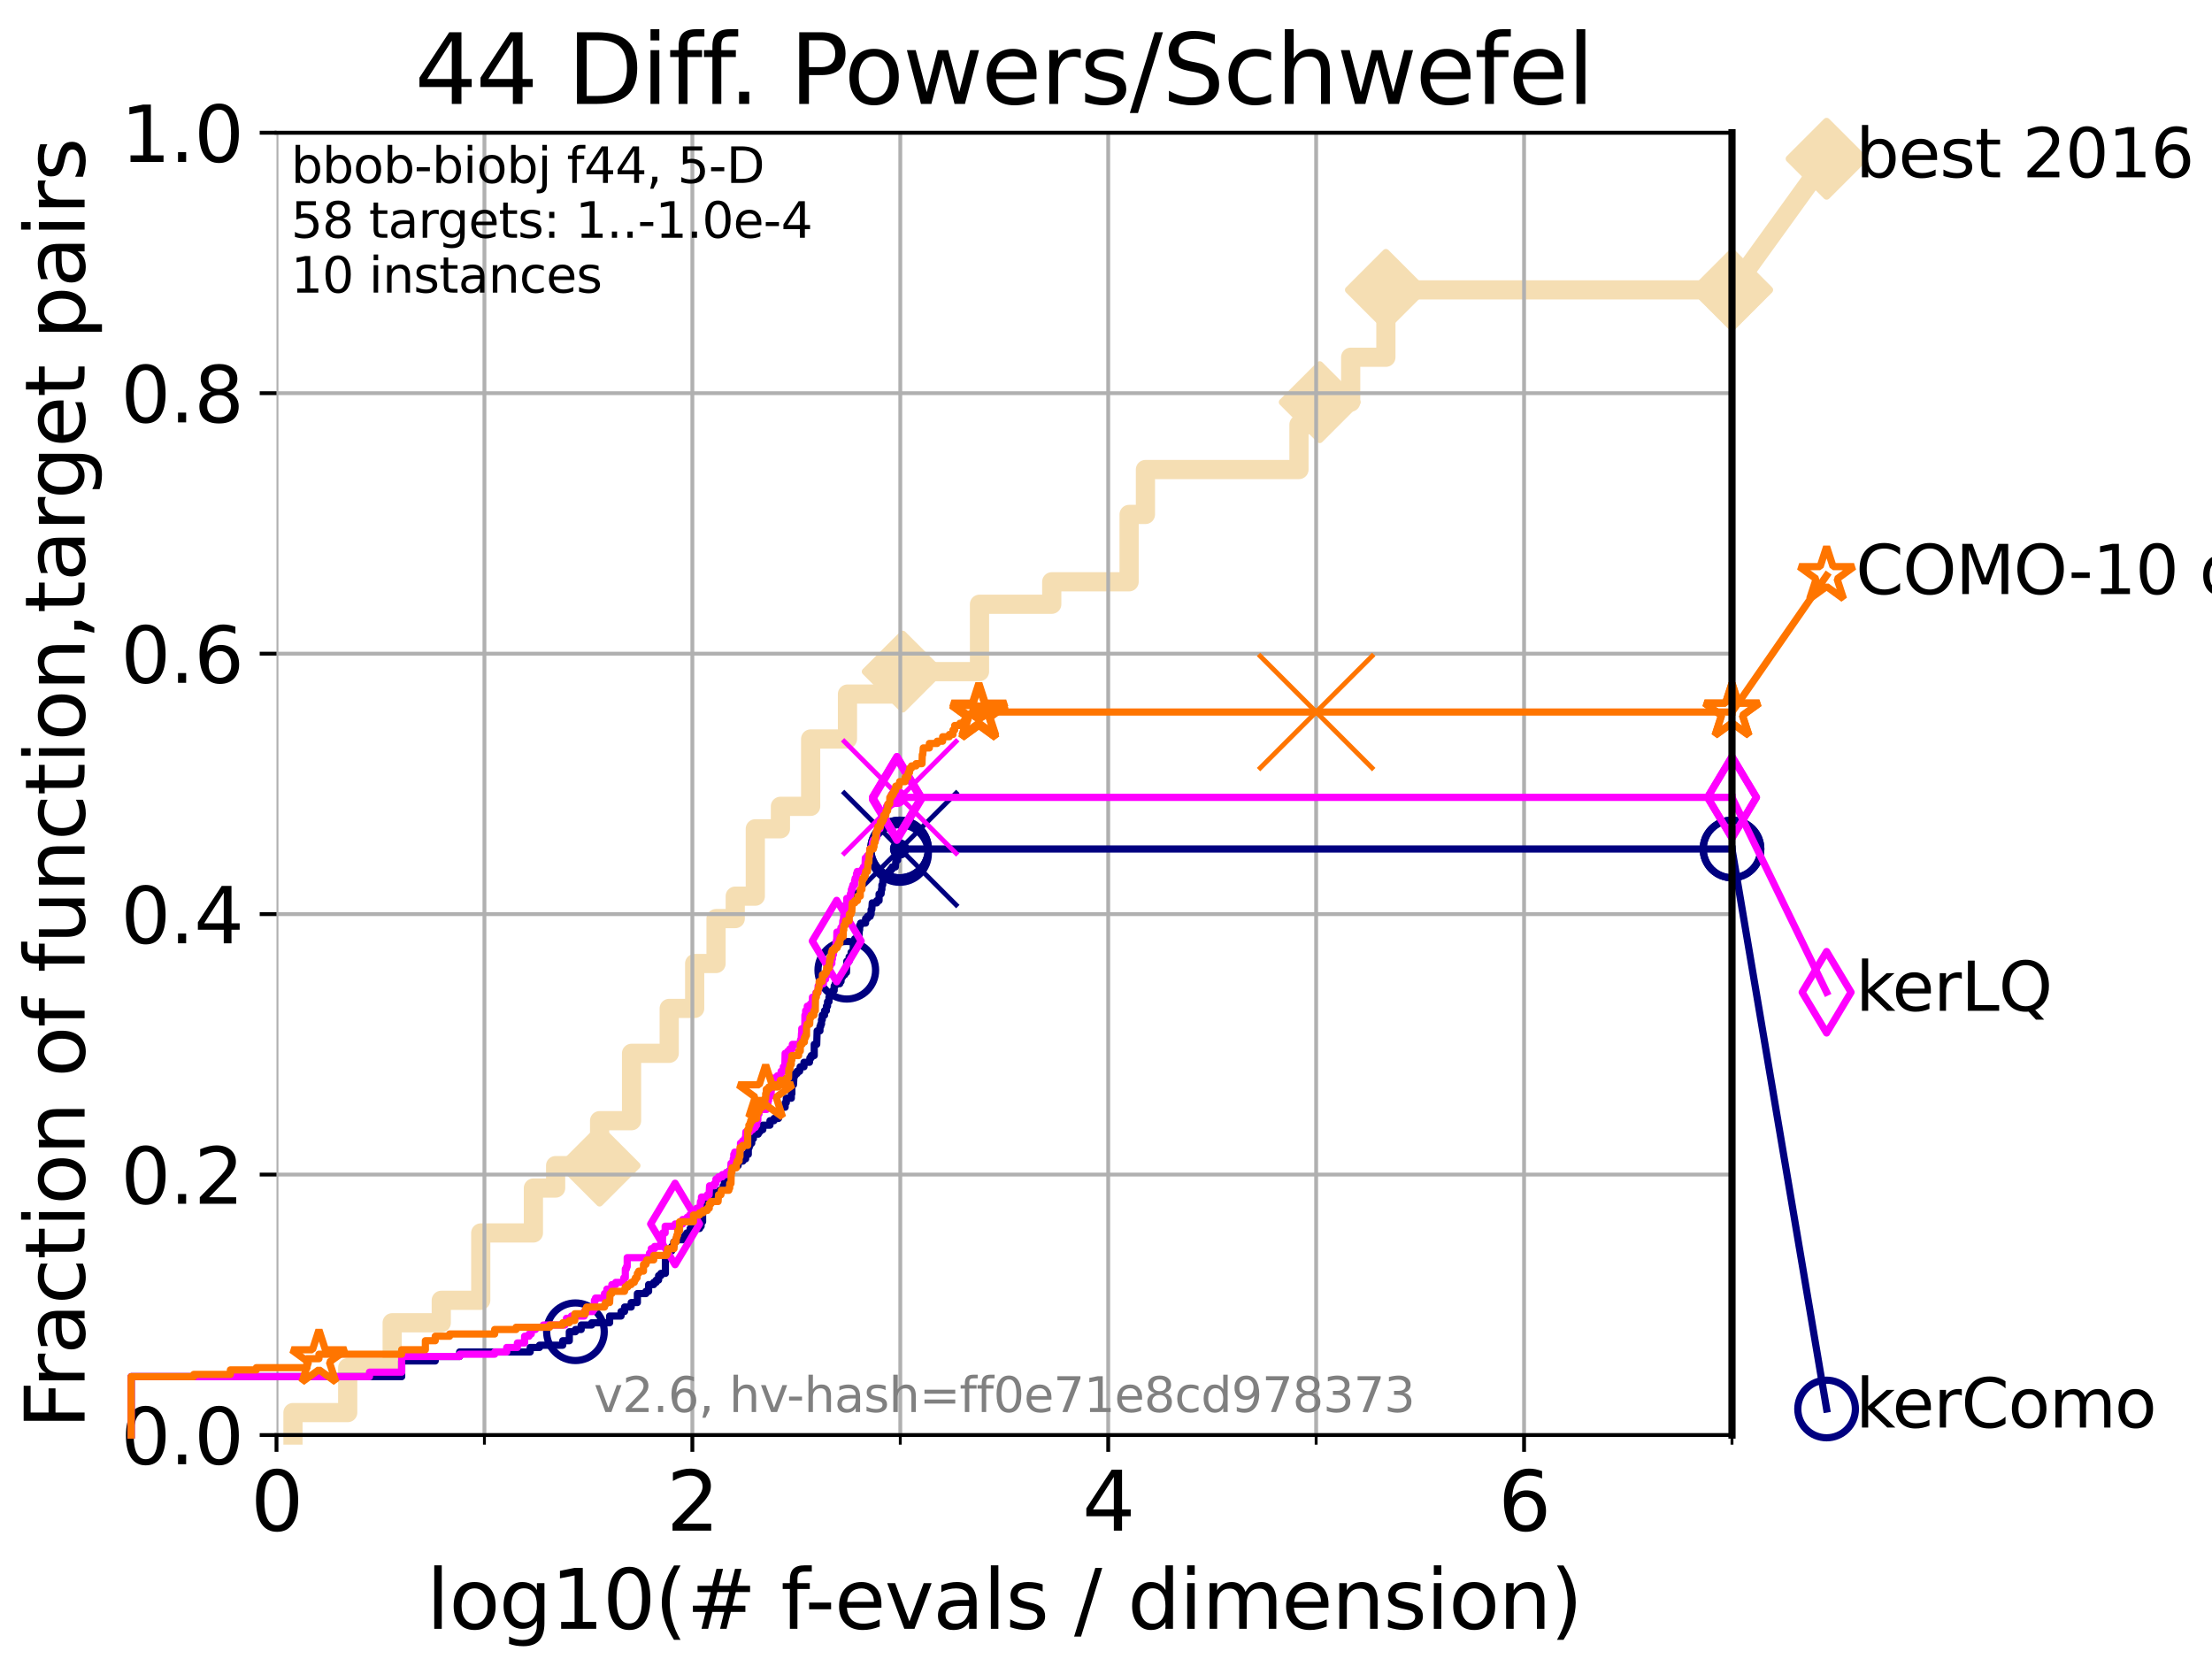 <?xml version="1.0" encoding="utf-8" standalone="no"?>
<!DOCTYPE svg PUBLIC "-//W3C//DTD SVG 1.1//EN"
  "http://www.w3.org/Graphics/SVG/1.1/DTD/svg11.dtd">
<svg xmlns:xlink="http://www.w3.org/1999/xlink" width="460.8pt" height="345.6pt" viewBox="0 0 460.8 345.6" xmlns="http://www.w3.org/2000/svg" version="1.1">
 <defs>
  <style type="text/css">*{stroke-linejoin: round; stroke-linecap: butt}</style>
 </defs>
 <g id="figure_1">
  <g id="patch_1">
   <path d="M 0 345.6 
L 460.8 345.6 
L 460.8 0 
L 0 0 
z
" style="fill: #ffffff"/>
  </g>
  <g id="axes_1">
   <g id="patch_2">
    <path d="M 57.6 298.944 
L 360.806 298.944 
L 360.806 27.648 
L 57.6 27.648 
z
" style="fill: #ffffff"/>
   </g>
   <g id="line2d_1">
    <path d="M 61.03 298.944 
L 61.03 294.266 
L 72.432 294.266 
L 72.432 284.911 
L 81.696 284.911 
L 81.696 275.556 
L 91.923 275.556 
L 91.923 270.879 
L 100.147 270.879 
L 100.147 256.846 
L 111.117 256.846 
L 111.117 247.491 
L 115.747 247.491 
L 115.747 242.814 
L 124.907 242.814 
L 124.907 233.459 
L 131.564 233.459 
L 131.564 219.426 
L 139.411 219.426 
L 139.411 210.071 
L 144.713 210.071 
L 144.713 200.716 
L 149.166 200.716 
L 149.166 191.361 
L 153.166 191.361 
L 153.166 186.684 
L 157.345 186.684 
L 157.345 172.651 
L 162.578 172.651 
L 162.578 167.974 
L 168.873 167.974 
L 168.873 153.941 
L 176.544 153.941 
L 176.544 144.586 
L 188.054 144.586 
L 188.054 139.908 
L 204.047 139.908 
L 204.047 125.876 
L 219.098 125.876 
L 219.098 121.198 
L 235.214 121.198 
L 235.214 107.166 
L 238.615 107.166 
L 238.615 97.811 
L 270.598 97.811 
L 270.598 88.456 
L 274.927 88.456 
L 274.927 83.778 
L 281.37 83.778 
L 281.37 74.423 
L 288.705 74.423 
L 288.705 60.391 
L 360.806 60.391 
" style="fill: none; stroke: #f5deb3; stroke-width: 4; stroke-linecap: square"/>
   </g>
   <g id="line2d_2">
    <defs>
     <path id="m82d087bebb" d="M -0 7.778 
L 7.778 0 
L 0 -7.778 
L -7.778 -0 
z
" style="stroke: #f5deb3; stroke-width: 1.5; stroke-linejoin: miter"/>
    </defs>
    <g>
     <use xlink:href="#m82d087bebb" x="124.907" y="242.814" style="fill: #f5deb3; stroke: #f5deb3; stroke-width: 1.5; stroke-linejoin: miter"/>
     <use xlink:href="#m82d087bebb" x="188.054" y="139.908" style="fill: #f5deb3; stroke: #f5deb3; stroke-width: 1.5; stroke-linejoin: miter"/>
     <use xlink:href="#m82d087bebb" x="274.927" y="83.778" style="fill: #f5deb3; stroke: #f5deb3; stroke-width: 1.5; stroke-linejoin: miter"/>
     <use xlink:href="#m82d087bebb" x="288.705" y="60.391" style="fill: #f5deb3; stroke: #f5deb3; stroke-width: 1.5; stroke-linejoin: miter"/>
     <use xlink:href="#m82d087bebb" x="360.806" y="60.391" style="fill: #f5deb3; stroke: #f5deb3; stroke-width: 1.5; stroke-linejoin: miter"/>
    </g>
   </g>
   <g id="line2d_3">
    <path style="fill: none; stroke: #f5deb3; stroke-width: 4; stroke-linecap: square"/>
    <g/>
   </g>
   <g id="line2d_4">
    <path d="M 360.806 60.391 
L 380.515 33.074 
" style="fill: none; stroke: #f5deb3; stroke-width: 4; stroke-linecap: square"/>
    <g>
     <use xlink:href="#m82d087bebb" x="360.806" y="60.391" style="fill: #f5deb3; stroke: #f5deb3; stroke-width: 1.5; stroke-linejoin: miter"/>
     <use xlink:href="#m82d087bebb" x="380.515" y="33.074" style="fill: #f5deb3; stroke: #f5deb3; stroke-width: 1.5; stroke-linejoin: miter"/>
    </g>
   </g>
   <g id="matplotlib.axis_1">
    <g id="xtick_1">
     <g id="line2d_5">
      <path d="M 57.6 298.944 
L 57.6 27.648 
" clip-path="url(#p20a031cce1)" style="fill: none; stroke: #b0b0b0; stroke-width: 0.8; stroke-linecap: square"/>
     </g>
     <g id="line2d_6">
      <defs>
       <path id="m9529d41193" d="M 0 0 
L 0 3.5 
" style="stroke: #000000; stroke-width: 0.8"/>
      </defs>
      <g>
       <use xlink:href="#m9529d41193" x="57.6" y="298.944" style="stroke: #000000; stroke-width: 0.8"/>
      </g>
     </g>
     <g id="text_1">
      <!-- 0 -->
      <g transform="translate(52.192 318.861) scale(0.17 -0.17)">
       <defs>
        <path id="DejaVuSans-30" d="M 2034 4250 
Q 1547 4250 1301 3770 
Q 1056 3291 1056 2328 
Q 1056 1369 1301 889 
Q 1547 409 2034 409 
Q 2525 409 2770 889 
Q 3016 1369 3016 2328 
Q 3016 3291 2770 3770 
Q 2525 4250 2034 4250 
z
M 2034 4750 
Q 2819 4750 3233 4129 
Q 3647 3509 3647 2328 
Q 3647 1150 3233 529 
Q 2819 -91 2034 -91 
Q 1250 -91 836 529 
Q 422 1150 422 2328 
Q 422 3509 836 4129 
Q 1250 4750 2034 4750 
z
" transform="scale(0.016)"/>
       </defs>
       <use xlink:href="#DejaVuSans-30"/>
      </g>
     </g>
    </g>
    <g id="xtick_2">
     <g id="line2d_7">
      <path d="M 144.23 298.944 
L 144.23 27.648 
" clip-path="url(#p20a031cce1)" style="fill: none; stroke: #b0b0b0; stroke-width: 0.8; stroke-linecap: square"/>
     </g>
     <g id="line2d_8">
      <g>
       <use xlink:href="#m9529d41193" x="144.23" y="298.944" style="stroke: #000000; stroke-width: 0.8"/>
      </g>
     </g>
     <g id="text_2">
      <!-- 2 -->
      <g transform="translate(138.822 318.861) scale(0.17 -0.17)">
       <defs>
        <path id="DejaVuSans-32" d="M 1228 531 
L 3431 531 
L 3431 0 
L 469 0 
L 469 531 
Q 828 903 1448 1529 
Q 2069 2156 2228 2338 
Q 2531 2678 2651 2914 
Q 2772 3150 2772 3378 
Q 2772 3750 2511 3984 
Q 2250 4219 1831 4219 
Q 1534 4219 1204 4116 
Q 875 4013 500 3803 
L 500 4441 
Q 881 4594 1212 4672 
Q 1544 4750 1819 4750 
Q 2544 4750 2975 4387 
Q 3406 4025 3406 3419 
Q 3406 3131 3298 2873 
Q 3191 2616 2906 2266 
Q 2828 2175 2409 1742 
Q 1991 1309 1228 531 
z
" transform="scale(0.016)"/>
       </defs>
       <use xlink:href="#DejaVuSans-32"/>
      </g>
     </g>
    </g>
    <g id="xtick_3">
     <g id="line2d_9">
      <path d="M 230.861 298.944 
L 230.861 27.648 
" clip-path="url(#p20a031cce1)" style="fill: none; stroke: #b0b0b0; stroke-width: 0.8; stroke-linecap: square"/>
     </g>
     <g id="line2d_10">
      <g>
       <use xlink:href="#m9529d41193" x="230.861" y="298.944" style="stroke: #000000; stroke-width: 0.8"/>
      </g>
     </g>
     <g id="text_3">
      <!-- 4 -->
      <g transform="translate(225.453 318.861) scale(0.17 -0.17)">
       <defs>
        <path id="DejaVuSans-34" d="M 2419 4116 
L 825 1625 
L 2419 1625 
L 2419 4116 
z
M 2253 4666 
L 3047 4666 
L 3047 1625 
L 3713 1625 
L 3713 1100 
L 3047 1100 
L 3047 0 
L 2419 0 
L 2419 1100 
L 313 1100 
L 313 1709 
L 2253 4666 
z
" transform="scale(0.016)"/>
       </defs>
       <use xlink:href="#DejaVuSans-34"/>
      </g>
     </g>
    </g>
    <g id="xtick_4">
     <g id="line2d_11">
      <path d="M 317.491 298.944 
L 317.491 27.648 
" clip-path="url(#p20a031cce1)" style="fill: none; stroke: #b0b0b0; stroke-width: 0.8; stroke-linecap: square"/>
     </g>
     <g id="line2d_12">
      <g>
       <use xlink:href="#m9529d41193" x="317.491" y="298.944" style="stroke: #000000; stroke-width: 0.8"/>
      </g>
     </g>
     <g id="text_4">
      <!-- 6 -->
      <g transform="translate(312.083 318.861) scale(0.17 -0.17)">
       <defs>
        <path id="DejaVuSans-36" d="M 2113 2584 
Q 1688 2584 1439 2293 
Q 1191 2003 1191 1497 
Q 1191 994 1439 701 
Q 1688 409 2113 409 
Q 2538 409 2786 701 
Q 3034 994 3034 1497 
Q 3034 2003 2786 2293 
Q 2538 2584 2113 2584 
z
M 3366 4563 
L 3366 3988 
Q 3128 4100 2886 4159 
Q 2644 4219 2406 4219 
Q 1781 4219 1451 3797 
Q 1122 3375 1075 2522 
Q 1259 2794 1537 2939 
Q 1816 3084 2150 3084 
Q 2853 3084 3261 2657 
Q 3669 2231 3669 1497 
Q 3669 778 3244 343 
Q 2819 -91 2113 -91 
Q 1303 -91 875 529 
Q 447 1150 447 2328 
Q 447 3434 972 4092 
Q 1497 4750 2381 4750 
Q 2619 4750 2861 4703 
Q 3103 4656 3366 4563 
z
" transform="scale(0.016)"/>
       </defs>
       <use xlink:href="#DejaVuSans-36"/>
      </g>
     </g>
    </g>
    <g id="xtick_5">
     <g id="line2d_13">
      <path d="M 100.915 298.944 
L 100.915 27.648 
" clip-path="url(#p20a031cce1)" style="fill: none; stroke: #b0b0b0; stroke-width: 0.8; stroke-linecap: square"/>
     </g>
     <g id="line2d_14">
      <defs>
       <path id="ma05b438d0c" d="M 0 0 
L 0 2 
" style="stroke: #000000; stroke-width: 0.6"/>
      </defs>
      <g>
       <use xlink:href="#ma05b438d0c" x="100.915" y="298.944" style="stroke: #000000; stroke-width: 0.6"/>
      </g>
     </g>
    </g>
    <g id="xtick_6">
     <g id="line2d_15">
      <path d="M 187.546 298.944 
L 187.546 27.648 
" clip-path="url(#p20a031cce1)" style="fill: none; stroke: #b0b0b0; stroke-width: 0.8; stroke-linecap: square"/>
     </g>
     <g id="line2d_16">
      <g>
       <use xlink:href="#ma05b438d0c" x="187.546" y="298.944" style="stroke: #000000; stroke-width: 0.6"/>
      </g>
     </g>
    </g>
    <g id="xtick_7">
     <g id="line2d_17">
      <path d="M 274.176 298.944 
L 274.176 27.648 
" clip-path="url(#p20a031cce1)" style="fill: none; stroke: #b0b0b0; stroke-width: 0.8; stroke-linecap: square"/>
     </g>
     <g id="line2d_18">
      <g>
       <use xlink:href="#ma05b438d0c" x="274.176" y="298.944" style="stroke: #000000; stroke-width: 0.6"/>
      </g>
     </g>
    </g>
    <g id="xtick_8">
     <g id="line2d_19">
      <path d="M 360.806 298.944 
L 360.806 27.648 
" clip-path="url(#p20a031cce1)" style="fill: none; stroke: #b0b0b0; stroke-width: 0.8; stroke-linecap: square"/>
     </g>
     <g id="line2d_20">
      <g>
       <use xlink:href="#ma05b438d0c" x="360.806" y="298.944" style="stroke: #000000; stroke-width: 0.6"/>
      </g>
     </g>
    </g>
    <g id="text_5">
     <!-- log10(# f-evals / dimension) -->
     <g transform="translate(88.823 339.314) scale(0.17 -0.17)">
      <defs>
       <path id="DejaVuSans-6c" d="M 603 4863 
L 1178 4863 
L 1178 0 
L 603 0 
L 603 4863 
z
" transform="scale(0.016)"/>
       <path id="DejaVuSans-6f" d="M 1959 3097 
Q 1497 3097 1228 2736 
Q 959 2375 959 1747 
Q 959 1119 1226 758 
Q 1494 397 1959 397 
Q 2419 397 2687 759 
Q 2956 1122 2956 1747 
Q 2956 2369 2687 2733 
Q 2419 3097 1959 3097 
z
M 1959 3584 
Q 2709 3584 3137 3096 
Q 3566 2609 3566 1747 
Q 3566 888 3137 398 
Q 2709 -91 1959 -91 
Q 1206 -91 779 398 
Q 353 888 353 1747 
Q 353 2609 779 3096 
Q 1206 3584 1959 3584 
z
" transform="scale(0.016)"/>
       <path id="DejaVuSans-67" d="M 2906 1791 
Q 2906 2416 2648 2759 
Q 2391 3103 1925 3103 
Q 1463 3103 1205 2759 
Q 947 2416 947 1791 
Q 947 1169 1205 825 
Q 1463 481 1925 481 
Q 2391 481 2648 825 
Q 2906 1169 2906 1791 
z
M 3481 434 
Q 3481 -459 3084 -895 
Q 2688 -1331 1869 -1331 
Q 1566 -1331 1297 -1286 
Q 1028 -1241 775 -1147 
L 775 -588 
Q 1028 -725 1275 -790 
Q 1522 -856 1778 -856 
Q 2344 -856 2625 -561 
Q 2906 -266 2906 331 
L 2906 616 
Q 2728 306 2450 153 
Q 2172 0 1784 0 
Q 1141 0 747 490 
Q 353 981 353 1791 
Q 353 2603 747 3093 
Q 1141 3584 1784 3584 
Q 2172 3584 2450 3431 
Q 2728 3278 2906 2969 
L 2906 3500 
L 3481 3500 
L 3481 434 
z
" transform="scale(0.016)"/>
       <path id="DejaVuSans-31" d="M 794 531 
L 1825 531 
L 1825 4091 
L 703 3866 
L 703 4441 
L 1819 4666 
L 2450 4666 
L 2450 531 
L 3481 531 
L 3481 0 
L 794 0 
L 794 531 
z
" transform="scale(0.016)"/>
       <path id="DejaVuSans-28" d="M 1984 4856 
Q 1566 4138 1362 3434 
Q 1159 2731 1159 2009 
Q 1159 1288 1364 580 
Q 1569 -128 1984 -844 
L 1484 -844 
Q 1016 -109 783 600 
Q 550 1309 550 2009 
Q 550 2706 781 3412 
Q 1013 4119 1484 4856 
L 1984 4856 
z
" transform="scale(0.016)"/>
       <path id="DejaVuSans-23" d="M 3272 2816 
L 2363 2816 
L 2100 1772 
L 3016 1772 
L 3272 2816 
z
M 2803 4594 
L 2478 3297 
L 3391 3297 
L 3719 4594 
L 4219 4594 
L 3897 3297 
L 4872 3297 
L 4872 2816 
L 3775 2816 
L 3519 1772 
L 4513 1772 
L 4513 1294 
L 3397 1294 
L 3072 0 
L 2572 0 
L 2894 1294 
L 1978 1294 
L 1656 0 
L 1153 0 
L 1478 1294 
L 494 1294 
L 494 1772 
L 1594 1772 
L 1856 2816 
L 850 2816 
L 850 3297 
L 1978 3297 
L 2297 4594 
L 2803 4594 
z
" transform="scale(0.016)"/>
       <path id="DejaVuSans-20" transform="scale(0.016)"/>
       <path id="DejaVuSans-66" d="M 2375 4863 
L 2375 4384 
L 1825 4384 
Q 1516 4384 1395 4259 
Q 1275 4134 1275 3809 
L 1275 3500 
L 2222 3500 
L 2222 3053 
L 1275 3053 
L 1275 0 
L 697 0 
L 697 3053 
L 147 3053 
L 147 3500 
L 697 3500 
L 697 3744 
Q 697 4328 969 4595 
Q 1241 4863 1831 4863 
L 2375 4863 
z
" transform="scale(0.016)"/>
       <path id="DejaVuSans-2d" d="M 313 2009 
L 1997 2009 
L 1997 1497 
L 313 1497 
L 313 2009 
z
" transform="scale(0.016)"/>
       <path id="DejaVuSans-65" d="M 3597 1894 
L 3597 1613 
L 953 1613 
Q 991 1019 1311 708 
Q 1631 397 2203 397 
Q 2534 397 2845 478 
Q 3156 559 3463 722 
L 3463 178 
Q 3153 47 2828 -22 
Q 2503 -91 2169 -91 
Q 1331 -91 842 396 
Q 353 884 353 1716 
Q 353 2575 817 3079 
Q 1281 3584 2069 3584 
Q 2775 3584 3186 3129 
Q 3597 2675 3597 1894 
z
M 3022 2063 
Q 3016 2534 2758 2815 
Q 2500 3097 2075 3097 
Q 1594 3097 1305 2825 
Q 1016 2553 972 2059 
L 3022 2063 
z
" transform="scale(0.016)"/>
       <path id="DejaVuSans-76" d="M 191 3500 
L 800 3500 
L 1894 563 
L 2988 3500 
L 3597 3500 
L 2284 0 
L 1503 0 
L 191 3500 
z
" transform="scale(0.016)"/>
       <path id="DejaVuSans-61" d="M 2194 1759 
Q 1497 1759 1228 1600 
Q 959 1441 959 1056 
Q 959 750 1161 570 
Q 1363 391 1709 391 
Q 2188 391 2477 730 
Q 2766 1069 2766 1631 
L 2766 1759 
L 2194 1759 
z
M 3341 1997 
L 3341 0 
L 2766 0 
L 2766 531 
Q 2569 213 2275 61 
Q 1981 -91 1556 -91 
Q 1019 -91 701 211 
Q 384 513 384 1019 
Q 384 1609 779 1909 
Q 1175 2209 1959 2209 
L 2766 2209 
L 2766 2266 
Q 2766 2663 2505 2880 
Q 2244 3097 1772 3097 
Q 1472 3097 1187 3025 
Q 903 2953 641 2809 
L 641 3341 
Q 956 3463 1253 3523 
Q 1550 3584 1831 3584 
Q 2591 3584 2966 3190 
Q 3341 2797 3341 1997 
z
" transform="scale(0.016)"/>
       <path id="DejaVuSans-73" d="M 2834 3397 
L 2834 2853 
Q 2591 2978 2328 3040 
Q 2066 3103 1784 3103 
Q 1356 3103 1142 2972 
Q 928 2841 928 2578 
Q 928 2378 1081 2264 
Q 1234 2150 1697 2047 
L 1894 2003 
Q 2506 1872 2764 1633 
Q 3022 1394 3022 966 
Q 3022 478 2636 193 
Q 2250 -91 1575 -91 
Q 1294 -91 989 -36 
Q 684 19 347 128 
L 347 722 
Q 666 556 975 473 
Q 1284 391 1588 391 
Q 1994 391 2212 530 
Q 2431 669 2431 922 
Q 2431 1156 2273 1281 
Q 2116 1406 1581 1522 
L 1381 1569 
Q 847 1681 609 1914 
Q 372 2147 372 2553 
Q 372 3047 722 3315 
Q 1072 3584 1716 3584 
Q 2034 3584 2315 3537 
Q 2597 3491 2834 3397 
z
" transform="scale(0.016)"/>
       <path id="DejaVuSans-2f" d="M 1625 4666 
L 2156 4666 
L 531 -594 
L 0 -594 
L 1625 4666 
z
" transform="scale(0.016)"/>
       <path id="DejaVuSans-64" d="M 2906 2969 
L 2906 4863 
L 3481 4863 
L 3481 0 
L 2906 0 
L 2906 525 
Q 2725 213 2448 61 
Q 2172 -91 1784 -91 
Q 1150 -91 751 415 
Q 353 922 353 1747 
Q 353 2572 751 3078 
Q 1150 3584 1784 3584 
Q 2172 3584 2448 3432 
Q 2725 3281 2906 2969 
z
M 947 1747 
Q 947 1113 1208 752 
Q 1469 391 1925 391 
Q 2381 391 2643 752 
Q 2906 1113 2906 1747 
Q 2906 2381 2643 2742 
Q 2381 3103 1925 3103 
Q 1469 3103 1208 2742 
Q 947 2381 947 1747 
z
" transform="scale(0.016)"/>
       <path id="DejaVuSans-69" d="M 603 3500 
L 1178 3500 
L 1178 0 
L 603 0 
L 603 3500 
z
M 603 4863 
L 1178 4863 
L 1178 4134 
L 603 4134 
L 603 4863 
z
" transform="scale(0.016)"/>
       <path id="DejaVuSans-6d" d="M 3328 2828 
Q 3544 3216 3844 3400 
Q 4144 3584 4550 3584 
Q 5097 3584 5394 3201 
Q 5691 2819 5691 2113 
L 5691 0 
L 5113 0 
L 5113 2094 
Q 5113 2597 4934 2840 
Q 4756 3084 4391 3084 
Q 3944 3084 3684 2787 
Q 3425 2491 3425 1978 
L 3425 0 
L 2847 0 
L 2847 2094 
Q 2847 2600 2669 2842 
Q 2491 3084 2119 3084 
Q 1678 3084 1418 2786 
Q 1159 2488 1159 1978 
L 1159 0 
L 581 0 
L 581 3500 
L 1159 3500 
L 1159 2956 
Q 1356 3278 1631 3431 
Q 1906 3584 2284 3584 
Q 2666 3584 2933 3390 
Q 3200 3197 3328 2828 
z
" transform="scale(0.016)"/>
       <path id="DejaVuSans-6e" d="M 3513 2113 
L 3513 0 
L 2938 0 
L 2938 2094 
Q 2938 2591 2744 2837 
Q 2550 3084 2163 3084 
Q 1697 3084 1428 2787 
Q 1159 2491 1159 1978 
L 1159 0 
L 581 0 
L 581 3500 
L 1159 3500 
L 1159 2956 
Q 1366 3272 1645 3428 
Q 1925 3584 2291 3584 
Q 2894 3584 3203 3211 
Q 3513 2838 3513 2113 
z
" transform="scale(0.016)"/>
       <path id="DejaVuSans-29" d="M 513 4856 
L 1013 4856 
Q 1481 4119 1714 3412 
Q 1947 2706 1947 2009 
Q 1947 1309 1714 600 
Q 1481 -109 1013 -844 
L 513 -844 
Q 928 -128 1133 580 
Q 1338 1288 1338 2009 
Q 1338 2731 1133 3434 
Q 928 4138 513 4856 
z
" transform="scale(0.016)"/>
      </defs>
      <use xlink:href="#DejaVuSans-6c"/>
      <use xlink:href="#DejaVuSans-6f" x="27.783"/>
      <use xlink:href="#DejaVuSans-67" x="88.965"/>
      <use xlink:href="#DejaVuSans-31" x="152.441"/>
      <use xlink:href="#DejaVuSans-30" x="216.064"/>
      <use xlink:href="#DejaVuSans-28" x="279.688"/>
      <use xlink:href="#DejaVuSans-23" x="318.701"/>
      <use xlink:href="#DejaVuSans-20" x="402.49"/>
      <use xlink:href="#DejaVuSans-66" x="434.277"/>
      <use xlink:href="#DejaVuSans-2d" x="463.982"/>
      <use xlink:href="#DejaVuSans-65" x="500.066"/>
      <use xlink:href="#DejaVuSans-76" x="561.59"/>
      <use xlink:href="#DejaVuSans-61" x="620.77"/>
      <use xlink:href="#DejaVuSans-6c" x="682.049"/>
      <use xlink:href="#DejaVuSans-73" x="709.832"/>
      <use xlink:href="#DejaVuSans-20" x="761.932"/>
      <use xlink:href="#DejaVuSans-2f" x="793.719"/>
      <use xlink:href="#DejaVuSans-20" x="827.41"/>
      <use xlink:href="#DejaVuSans-64" x="859.197"/>
      <use xlink:href="#DejaVuSans-69" x="922.674"/>
      <use xlink:href="#DejaVuSans-6d" x="950.457"/>
      <use xlink:href="#DejaVuSans-65" x="1047.869"/>
      <use xlink:href="#DejaVuSans-6e" x="1109.393"/>
      <use xlink:href="#DejaVuSans-73" x="1172.771"/>
      <use xlink:href="#DejaVuSans-69" x="1224.871"/>
      <use xlink:href="#DejaVuSans-6f" x="1252.654"/>
      <use xlink:href="#DejaVuSans-6e" x="1313.836"/>
      <use xlink:href="#DejaVuSans-29" x="1377.215"/>
     </g>
    </g>
   </g>
   <g id="matplotlib.axis_2">
    <g id="ytick_1">
     <g id="line2d_21">
      <path d="M 57.6 298.944 
L 360.806 298.944 
" clip-path="url(#p20a031cce1)" style="fill: none; stroke: #b0b0b0; stroke-width: 0.8; stroke-linecap: square"/>
     </g>
     <g id="line2d_22">
      <defs>
       <path id="m16a45a2748" d="M 0 0 
L -3.5 0 
" style="stroke: #000000; stroke-width: 0.8"/>
      </defs>
      <g>
       <use xlink:href="#m16a45a2748" x="57.6" y="298.944" style="stroke: #000000; stroke-width: 0.8"/>
      </g>
     </g>
     <g id="text_6">
      <!-- 0.0 -->
      <g transform="translate(25.155 305.023) scale(0.16 -0.16)">
       <defs>
        <path id="DejaVuSans-2e" d="M 684 794 
L 1344 794 
L 1344 0 
L 684 0 
L 684 794 
z
" transform="scale(0.016)"/>
       </defs>
       <use xlink:href="#DejaVuSans-30"/>
       <use xlink:href="#DejaVuSans-2e" x="63.623"/>
       <use xlink:href="#DejaVuSans-30" x="95.41"/>
      </g>
     </g>
    </g>
    <g id="ytick_2">
     <g id="line2d_23">
      <path d="M 57.6 244.685 
L 360.806 244.685 
" clip-path="url(#p20a031cce1)" style="fill: none; stroke: #b0b0b0; stroke-width: 0.8; stroke-linecap: square"/>
     </g>
     <g id="line2d_24">
      <g>
       <use xlink:href="#m16a45a2748" x="57.6" y="244.685" style="stroke: #000000; stroke-width: 0.8"/>
      </g>
     </g>
     <g id="text_7">
      <!-- 0.2 -->
      <g transform="translate(25.155 250.764) scale(0.16 -0.16)">
       <use xlink:href="#DejaVuSans-30"/>
       <use xlink:href="#DejaVuSans-2e" x="63.623"/>
       <use xlink:href="#DejaVuSans-32" x="95.41"/>
      </g>
     </g>
    </g>
    <g id="ytick_3">
     <g id="line2d_25">
      <path d="M 57.6 190.426 
L 360.806 190.426 
" clip-path="url(#p20a031cce1)" style="fill: none; stroke: #b0b0b0; stroke-width: 0.8; stroke-linecap: square"/>
     </g>
     <g id="line2d_26">
      <g>
       <use xlink:href="#m16a45a2748" x="57.6" y="190.426" style="stroke: #000000; stroke-width: 0.8"/>
      </g>
     </g>
     <g id="text_8">
      <!-- 0.4 -->
      <g transform="translate(25.155 196.504) scale(0.16 -0.16)">
       <use xlink:href="#DejaVuSans-30"/>
       <use xlink:href="#DejaVuSans-2e" x="63.623"/>
       <use xlink:href="#DejaVuSans-34" x="95.41"/>
      </g>
     </g>
    </g>
    <g id="ytick_4">
     <g id="line2d_27">
      <path d="M 57.6 136.166 
L 360.806 136.166 
" clip-path="url(#p20a031cce1)" style="fill: none; stroke: #b0b0b0; stroke-width: 0.8; stroke-linecap: square"/>
     </g>
     <g id="line2d_28">
      <g>
       <use xlink:href="#m16a45a2748" x="57.6" y="136.166" style="stroke: #000000; stroke-width: 0.8"/>
      </g>
     </g>
     <g id="text_9">
      <!-- 0.6 -->
      <g transform="translate(25.155 142.245) scale(0.16 -0.16)">
       <use xlink:href="#DejaVuSans-30"/>
       <use xlink:href="#DejaVuSans-2e" x="63.623"/>
       <use xlink:href="#DejaVuSans-36" x="95.41"/>
      </g>
     </g>
    </g>
    <g id="ytick_5">
     <g id="line2d_29">
      <path d="M 57.6 81.907 
L 360.806 81.907 
" clip-path="url(#p20a031cce1)" style="fill: none; stroke: #b0b0b0; stroke-width: 0.8; stroke-linecap: square"/>
     </g>
     <g id="line2d_30">
      <g>
       <use xlink:href="#m16a45a2748" x="57.6" y="81.907" style="stroke: #000000; stroke-width: 0.8"/>
      </g>
     </g>
     <g id="text_10">
      <!-- 0.8 -->
      <g transform="translate(25.155 87.986) scale(0.16 -0.16)">
       <defs>
        <path id="DejaVuSans-38" d="M 2034 2216 
Q 1584 2216 1326 1975 
Q 1069 1734 1069 1313 
Q 1069 891 1326 650 
Q 1584 409 2034 409 
Q 2484 409 2743 651 
Q 3003 894 3003 1313 
Q 3003 1734 2745 1975 
Q 2488 2216 2034 2216 
z
M 1403 2484 
Q 997 2584 770 2862 
Q 544 3141 544 3541 
Q 544 4100 942 4425 
Q 1341 4750 2034 4750 
Q 2731 4750 3128 4425 
Q 3525 4100 3525 3541 
Q 3525 3141 3298 2862 
Q 3072 2584 2669 2484 
Q 3125 2378 3379 2068 
Q 3634 1759 3634 1313 
Q 3634 634 3220 271 
Q 2806 -91 2034 -91 
Q 1263 -91 848 271 
Q 434 634 434 1313 
Q 434 1759 690 2068 
Q 947 2378 1403 2484 
z
M 1172 3481 
Q 1172 3119 1398 2916 
Q 1625 2713 2034 2713 
Q 2441 2713 2670 2916 
Q 2900 3119 2900 3481 
Q 2900 3844 2670 4047 
Q 2441 4250 2034 4250 
Q 1625 4250 1398 4047 
Q 1172 3844 1172 3481 
z
" transform="scale(0.016)"/>
       </defs>
       <use xlink:href="#DejaVuSans-30"/>
       <use xlink:href="#DejaVuSans-2e" x="63.623"/>
       <use xlink:href="#DejaVuSans-38" x="95.41"/>
      </g>
     </g>
    </g>
    <g id="ytick_6">
     <g id="line2d_31">
      <path d="M 57.6 27.648 
L 360.806 27.648 
" clip-path="url(#p20a031cce1)" style="fill: none; stroke: #b0b0b0; stroke-width: 0.8; stroke-linecap: square"/>
     </g>
     <g id="line2d_32">
      <g>
       <use xlink:href="#m16a45a2748" x="57.6" y="27.648" style="stroke: #000000; stroke-width: 0.8"/>
      </g>
     </g>
     <g id="text_11">
      <!-- 1.0 -->
      <g transform="translate(25.155 33.727) scale(0.16 -0.16)">
       <use xlink:href="#DejaVuSans-31"/>
       <use xlink:href="#DejaVuSans-2e" x="63.623"/>
       <use xlink:href="#DejaVuSans-30" x="95.41"/>
      </g>
     </g>
    </g>
    <g id="text_12">
     <!-- Fraction of function,target pairs -->
     <g transform="translate(17.62 297.681) rotate(-90) scale(0.17 -0.17)">
      <defs>
       <path id="DejaVuSans-46" d="M 628 4666 
L 3309 4666 
L 3309 4134 
L 1259 4134 
L 1259 2759 
L 3109 2759 
L 3109 2228 
L 1259 2228 
L 1259 0 
L 628 0 
L 628 4666 
z
" transform="scale(0.016)"/>
       <path id="DejaVuSans-72" d="M 2631 2963 
Q 2534 3019 2420 3045 
Q 2306 3072 2169 3072 
Q 1681 3072 1420 2755 
Q 1159 2438 1159 1844 
L 1159 0 
L 581 0 
L 581 3500 
L 1159 3500 
L 1159 2956 
Q 1341 3275 1631 3429 
Q 1922 3584 2338 3584 
Q 2397 3584 2469 3576 
Q 2541 3569 2628 3553 
L 2631 2963 
z
" transform="scale(0.016)"/>
       <path id="DejaVuSans-63" d="M 3122 3366 
L 3122 2828 
Q 2878 2963 2633 3030 
Q 2388 3097 2138 3097 
Q 1578 3097 1268 2742 
Q 959 2388 959 1747 
Q 959 1106 1268 751 
Q 1578 397 2138 397 
Q 2388 397 2633 464 
Q 2878 531 3122 666 
L 3122 134 
Q 2881 22 2623 -34 
Q 2366 -91 2075 -91 
Q 1284 -91 818 406 
Q 353 903 353 1747 
Q 353 2603 823 3093 
Q 1294 3584 2113 3584 
Q 2378 3584 2631 3529 
Q 2884 3475 3122 3366 
z
" transform="scale(0.016)"/>
       <path id="DejaVuSans-74" d="M 1172 4494 
L 1172 3500 
L 2356 3500 
L 2356 3053 
L 1172 3053 
L 1172 1153 
Q 1172 725 1289 603 
Q 1406 481 1766 481 
L 2356 481 
L 2356 0 
L 1766 0 
Q 1100 0 847 248 
Q 594 497 594 1153 
L 594 3053 
L 172 3053 
L 172 3500 
L 594 3500 
L 594 4494 
L 1172 4494 
z
" transform="scale(0.016)"/>
       <path id="DejaVuSans-75" d="M 544 1381 
L 544 3500 
L 1119 3500 
L 1119 1403 
Q 1119 906 1312 657 
Q 1506 409 1894 409 
Q 2359 409 2629 706 
Q 2900 1003 2900 1516 
L 2900 3500 
L 3475 3500 
L 3475 0 
L 2900 0 
L 2900 538 
Q 2691 219 2414 64 
Q 2138 -91 1772 -91 
Q 1169 -91 856 284 
Q 544 659 544 1381 
z
M 1991 3584 
L 1991 3584 
z
" transform="scale(0.016)"/>
       <path id="DejaVuSans-2c" d="M 750 794 
L 1409 794 
L 1409 256 
L 897 -744 
L 494 -744 
L 750 256 
L 750 794 
z
" transform="scale(0.016)"/>
       <path id="DejaVuSans-70" d="M 1159 525 
L 1159 -1331 
L 581 -1331 
L 581 3500 
L 1159 3500 
L 1159 2969 
Q 1341 3281 1617 3432 
Q 1894 3584 2278 3584 
Q 2916 3584 3314 3078 
Q 3713 2572 3713 1747 
Q 3713 922 3314 415 
Q 2916 -91 2278 -91 
Q 1894 -91 1617 61 
Q 1341 213 1159 525 
z
M 3116 1747 
Q 3116 2381 2855 2742 
Q 2594 3103 2138 3103 
Q 1681 3103 1420 2742 
Q 1159 2381 1159 1747 
Q 1159 1113 1420 752 
Q 1681 391 2138 391 
Q 2594 391 2855 752 
Q 3116 1113 3116 1747 
z
" transform="scale(0.016)"/>
      </defs>
      <use xlink:href="#DejaVuSans-46"/>
      <use xlink:href="#DejaVuSans-72" x="50.27"/>
      <use xlink:href="#DejaVuSans-61" x="91.383"/>
      <use xlink:href="#DejaVuSans-63" x="152.662"/>
      <use xlink:href="#DejaVuSans-74" x="207.643"/>
      <use xlink:href="#DejaVuSans-69" x="246.852"/>
      <use xlink:href="#DejaVuSans-6f" x="274.635"/>
      <use xlink:href="#DejaVuSans-6e" x="335.816"/>
      <use xlink:href="#DejaVuSans-20" x="399.195"/>
      <use xlink:href="#DejaVuSans-6f" x="430.982"/>
      <use xlink:href="#DejaVuSans-66" x="492.164"/>
      <use xlink:href="#DejaVuSans-20" x="527.369"/>
      <use xlink:href="#DejaVuSans-66" x="559.156"/>
      <use xlink:href="#DejaVuSans-75" x="594.361"/>
      <use xlink:href="#DejaVuSans-6e" x="657.74"/>
      <use xlink:href="#DejaVuSans-63" x="721.119"/>
      <use xlink:href="#DejaVuSans-74" x="776.1"/>
      <use xlink:href="#DejaVuSans-69" x="815.309"/>
      <use xlink:href="#DejaVuSans-6f" x="843.092"/>
      <use xlink:href="#DejaVuSans-6e" x="904.273"/>
      <use xlink:href="#DejaVuSans-2c" x="967.652"/>
      <use xlink:href="#DejaVuSans-74" x="999.439"/>
      <use xlink:href="#DejaVuSans-61" x="1038.648"/>
      <use xlink:href="#DejaVuSans-72" x="1099.928"/>
      <use xlink:href="#DejaVuSans-67" x="1139.291"/>
      <use xlink:href="#DejaVuSans-65" x="1202.768"/>
      <use xlink:href="#DejaVuSans-74" x="1264.291"/>
      <use xlink:href="#DejaVuSans-20" x="1303.5"/>
      <use xlink:href="#DejaVuSans-70" x="1335.287"/>
      <use xlink:href="#DejaVuSans-61" x="1398.764"/>
      <use xlink:href="#DejaVuSans-69" x="1460.043"/>
      <use xlink:href="#DejaVuSans-72" x="1487.826"/>
      <use xlink:href="#DejaVuSans-73" x="1528.939"/>
     </g>
    </g>
   </g>
   <g id="line2d_33">
    <defs>
     <path id="mb6546fad6a" d="M 0 1.5 
C 0.398 1.5 0.779 1.342 1.061 1.061 
C 1.342 0.779 1.5 0.398 1.5 0 
C 1.5 -0.398 1.342 -0.779 1.061 -1.061 
C 0.779 -1.342 0.398 -1.5 0 -1.5 
C -0.398 -1.5 -0.779 -1.342 -1.061 -1.061 
C -1.342 -0.779 -1.5 -0.398 -1.5 0 
C -1.5 0.398 -1.342 0.779 -1.061 1.061 
C -0.779 1.342 -0.398 1.5 0 1.5 
z
" style="stroke: #f5deb3"/>
    </defs>
    <g>
     <use xlink:href="#mb6546fad6a" x="288.705" y="60.391" style="fill: #f5deb3; stroke: #f5deb3"/>
     <use xlink:href="#mb6546fad6a" x="288.705" y="60.391" style="fill: #f5deb3; stroke: #f5deb3"/>
    </g>
   </g>
   <g id="line2d_34">
    <defs>
     <path id="m7bf0322e2a" d="M 0 1.5 
C 0.398 1.5 0.779 1.342 1.061 1.061 
C 1.342 0.779 1.5 0.398 1.5 0 
C 1.5 -0.398 1.342 -0.779 1.061 -1.061 
C 0.779 -1.342 0.398 -1.5 0 -1.5 
C -0.398 -1.5 -0.779 -1.342 -1.061 -1.061 
C -1.342 -0.779 -1.5 -0.398 -1.5 0 
C -1.5 0.398 -1.342 0.779 -1.061 1.061 
C -0.779 1.342 -0.398 1.5 0 1.5 
z
" style="stroke: #000080"/>
    </defs>
    <g>
     <use xlink:href="#m7bf0322e2a" x="187.398" y="176.861" style="fill: #000080; stroke: #000080"/>
     <use xlink:href="#m7bf0322e2a" x="187.398" y="176.861" style="fill: #000080; stroke: #000080"/>
    </g>
   </g>
   <g id="line2d_35">
    <path d="M 27.324 298.944 
L 27.324 286.782 
L 83.678 286.782 
L 83.678 283.508 
L 90.668 283.508 
L 90.668 282.573 
L 95.753 282.573 
L 95.753 281.637 
L 110.449 281.637 
L 110.449 280.702 
L 112.386 280.702 
L 112.386 280.234 
L 117.227 280.234 
L 117.227 279.298 
L 118.598 279.298 
L 118.598 277.427 
L 119.876 277.427 
L 119.876 276.96 
L 121.073 276.96 
L 121.073 276.024 
L 123.26 276.024 
L 123.26 275.556 
L 126.994 275.556 
L 126.994 274.153 
L 129.376 274.153 
L 129.376 273.218 
L 130.107 273.218 
L 130.107 272.282 
L 131.49 272.282 
L 131.49 271.347 
L 132.778 271.347 
L 132.778 269.476 
L 134.558 269.476 
L 134.558 269.008 
L 135.116 269.008 
L 135.116 267.605 
L 136.184 267.605 
L 136.184 267.137 
L 136.697 267.137 
L 136.697 266.669 
L 137.196 266.669 
L 137.196 265.734 
L 137.681 265.734 
L 137.681 265.266 
L 138.617 265.266 
L 138.617 261.992 
L 139.068 261.992 
L 139.068 260.588 
L 139.938 260.588 
L 139.938 259.653 
L 140.359 259.653 
L 140.359 258.717 
L 140.771 258.717 
L 140.771 258.25 
L 142.332 258.25 
L 142.332 257.782 
L 142.703 257.782 
L 142.703 257.314 
L 143.066 257.314 
L 143.066 256.846 
L 143.773 256.846 
L 143.773 255.911 
L 145.748 255.911 
L 145.748 255.443 
L 146.058 255.443 
L 146.058 254.508 
L 146.362 254.508 
L 146.362 251.701 
L 146.662 251.701 
L 146.662 250.298 
L 148.094 250.298 
L 148.094 249.362 
L 148.638 249.362 
L 148.638 248.427 
L 149.931 248.427 
L 149.931 247.959 
L 150.667 247.959 
L 150.667 247.024 
L 150.906 247.024 
L 150.906 246.088 
L 151.142 246.088 
L 151.142 245.62 
L 151.375 245.62 
L 151.375 245.153 
L 151.833 245.153 
L 151.833 244.217 
L 152.057 244.217 
L 152.057 243.749 
L 152.279 243.749 
L 152.279 243.282 
L 152.93 243.282 
L 152.93 242.814 
L 153.764 242.814 
L 153.764 241.878 
L 154.758 241.878 
L 154.758 241.411 
L 155.329 241.411 
L 155.329 240.475 
L 155.884 240.475 
L 155.884 239.072 
L 156.066 239.072 
L 156.066 238.604 
L 156.245 238.604 
L 156.245 238.136 
L 156.599 238.136 
L 156.599 237.201 
L 156.947 237.201 
L 156.947 236.265 
L 157.953 236.265 
L 157.953 235.798 
L 158.277 235.798 
L 158.277 235.33 
L 158.908 235.33 
L 158.908 234.394 
L 160.399 234.394 
L 160.399 233.459 
L 161.24 233.459 
L 161.24 232.991 
L 162.176 232.991 
L 162.176 232.056 
L 162.306 232.056 
L 162.306 231.588 
L 162.563 231.588 
L 162.563 230.652 
L 163.559 230.652 
L 163.559 229.717 
L 163.8 229.717 
L 163.8 228.781 
L 164.847 228.781 
L 164.847 227.846 
L 164.96 227.846 
L 164.96 225.975 
L 165.294 225.975 
L 165.404 224.104 
L 165.623 224.104 
L 165.623 223.636 
L 166.052 223.636 
L 166.052 223.168 
L 166.576 223.168 
L 166.679 222.233 
L 167.482 222.233 
L 167.482 221.297 
L 168.627 221.297 
L 168.72 220.362 
L 168.994 220.362 
L 168.994 219.894 
L 169.619 219.894 
L 169.619 217.555 
L 170.139 217.555 
L 170.224 214.749 
L 170.81 214.749 
L 170.81 213.813 
L 170.974 213.813 
L 170.974 213.345 
L 171.137 213.345 
L 171.137 212.41 
L 171.298 212.41 
L 171.298 211.474 
L 171.774 211.474 
L 171.774 210.539 
L 172.161 210.539 
L 172.161 209.603 
L 172.39 209.603 
L 172.39 208.668 
L 172.691 208.668 
L 172.691 207.732 
L 172.839 207.732 
L 172.839 207.265 
L 173.494 207.265 
L 173.494 206.329 
L 173.778 206.329 
L 173.778 205.394 
L 173.988 205.394 
L 173.988 204.926 
L 174.938 204.926 
L 174.938 204.458 
L 175.201 204.458 
L 175.266 203.523 
L 175.524 203.523 
L 175.524 203.055 
L 175.968 203.055 
L 175.968 202.587 
L 176.34 202.587 
L 176.402 200.248 
L 176.885 200.248 
L 176.885 199.313 
L 177.298 199.313 
L 177.298 198.377 
L 177.703 198.377 
L 177.76 196.974 
L 177.986 196.974 
L 178.042 195.571 
L 178.704 195.571 
L 178.704 195.103 
L 178.92 195.103 
L 179.026 193.7 
L 179.08 193.7 
L 179.08 192.764 
L 179.291 192.764 
L 179.291 192.297 
L 180.313 192.297 
L 180.313 191.361 
L 180.707 191.361 
L 180.707 190.893 
L 181.282 190.893 
L 181.282 190.426 
L 181.47 190.426 
L 181.47 189.49 
L 181.61 189.49 
L 181.703 188.087 
L 182.648 188.087 
L 182.648 187.619 
L 183.126 187.619 
L 183.126 186.216 
L 183.549 186.216 
L 183.633 185.28 
L 183.716 185.28 
L 183.716 184.345 
L 183.881 184.345 
L 183.963 182.474 
L 184.883 182.474 
L 184.883 182.006 
L 185.115 182.006 
L 185.115 181.538 
L 185.497 181.538 
L 185.497 181.071 
L 185.833 181.071 
L 185.833 180.603 
L 186.525 180.603 
L 186.632 179.2 
L 186.984 179.2 
L 186.984 178.264 
L 187.227 178.264 
L 187.227 177.796 
L 187.398 177.796 
L 187.398 176.861 
L 360.806 176.861 
L 360.806 176.861 
" style="fill: none; stroke: #000080; stroke-width: 1.5; stroke-linecap: square"/>
   </g>
   <g id="line2d_36">
    <defs>
     <path id="m54e976b953" d="M 0 6 
C 1.591 6 3.117 5.368 4.243 4.243 
C 5.368 3.117 6 1.591 6 0 
C 6 -1.591 5.368 -3.117 4.243 -4.243 
C 3.117 -5.368 1.591 -6 0 -6 
C -1.591 -6 -3.117 -5.368 -4.243 -4.243 
C -5.368 -3.117 -6 -1.591 -6 0 
C -6 1.591 -5.368 3.117 -4.243 4.243 
C -3.117 5.368 -1.591 6 0 6 
z
" style="stroke: #000080; stroke-width: 1.5"/>
    </defs>
    <g>
     <use xlink:href="#m54e976b953" x="119.876" y="277.427" style="fill-opacity: 0; stroke: #000080; stroke-width: 1.5"/>
     <use xlink:href="#m54e976b953" x="176.402" y="202.119" style="fill-opacity: 0; stroke: #000080; stroke-width: 1.5"/>
     <use xlink:href="#m54e976b953" x="187.398" y="177.796" style="fill-opacity: 0; stroke: #000080; stroke-width: 1.5"/>
     <use xlink:href="#m54e976b953" x="187.398" y="176.861" style="fill-opacity: 0; stroke: #000080; stroke-width: 1.5"/>
     <use xlink:href="#m54e976b953" x="187.398" y="176.861" style="fill-opacity: 0; stroke: #000080; stroke-width: 1.5"/>
     <use xlink:href="#m54e976b953" x="360.806" y="176.861" style="fill-opacity: 0; stroke: #000080; stroke-width: 1.5"/>
    </g>
   </g>
   <g id="line2d_37">
    <path style="fill: none; stroke: #000080; stroke-width: 1.5; stroke-linecap: square"/>
    <g/>
   </g>
   <g id="line2d_38">
    <path d="M 187.531 176.861 
" clip-path="url(#p20a031cce1)" style="fill: none; stroke: #000080; stroke-width: 1.5; stroke-linecap: square"/>
    <defs>
     <path id="m340b488c51" d="M -12 12 
L 12 -12 
M -12 -12 
L 12 12 
" style="stroke: #000080"/>
    </defs>
    <g clip-path="url(#p20a031cce1)">
     <use xlink:href="#m340b488c51" x="187.531" y="176.861" style="fill: #000080; stroke: #000080"/>
    </g>
   </g>
   <g id="line2d_39">
    <defs>
     <path id="m7dd6f0af33" d="M 0 1.5 
C 0.398 1.5 0.779 1.342 1.061 1.061 
C 1.342 0.779 1.5 0.398 1.5 0 
C 1.5 -0.398 1.342 -0.779 1.061 -1.061 
C 0.779 -1.342 0.398 -1.5 0 -1.5 
C -0.398 -1.5 -0.779 -1.342 -1.061 -1.061 
C -1.342 -0.779 -1.5 -0.398 -1.5 0 
C -1.5 0.398 -1.342 0.779 -1.061 1.061 
C -0.779 1.342 -0.398 1.5 0 1.5 
z
" style="stroke: #ff00ff"/>
    </defs>
    <g>
     <use xlink:href="#m7dd6f0af33" x="186.844" y="166.103" style="fill: #ff00ff; stroke: #ff00ff"/>
     <use xlink:href="#m7dd6f0af33" x="186.844" y="166.103" style="fill: #ff00ff; stroke: #ff00ff"/>
    </g>
   </g>
   <g id="line2d_40">
    <path d="M 27.324 298.944 
L 27.324 286.782 
L 76.969 286.782 
L 76.969 285.847 
L 83.678 285.847 
L 83.678 282.573 
L 95.753 282.573 
L 95.753 282.105 
L 103.047 282.105 
L 103.047 281.637 
L 105.559 281.637 
L 105.559 280.702 
L 107.775 280.702 
L 107.775 279.766 
L 109.28 279.766 
L 109.28 278.363 
L 110.221 278.363 
L 110.221 277.895 
L 110.675 277.895 
L 110.675 276.96 
L 111.55 276.96 
L 111.55 276.492 
L 113.186 276.492 
L 113.186 276.024 
L 117.695 276.024 
L 117.695 275.556 
L 118.001 275.556 
L 118.001 274.621 
L 119.034 274.621 
L 119.034 274.153 
L 121.707 274.153 
L 121.707 273.218 
L 123.488 273.218 
L 123.488 272.75 
L 123.825 272.75 
L 123.825 270.879 
L 124.047 270.879 
L 124.047 270.411 
L 125.83 270.411 
L 125.929 269.476 
L 126.421 269.476 
L 126.421 268.54 
L 127.458 268.54 
L 127.458 267.605 
L 128.266 267.605 
L 128.266 267.137 
L 129.947 267.137 
L 129.947 266.201 
L 130.266 266.201 
L 130.266 264.33 
L 130.502 264.33 
L 130.502 263.863 
L 130.657 263.863 
L 130.657 261.992 
L 135.177 261.992 
L 135.177 261.524 
L 135.298 261.524 
L 135.298 261.056 
L 135.658 261.056 
L 135.658 260.121 
L 136.357 260.121 
L 136.357 259.653 
L 137.681 259.653 
L 137.681 258.717 
L 137.998 258.717 
L 138.051 256.846 
L 138.566 256.846 
L 138.566 255.443 
L 140.634 255.443 
L 140.634 254.975 
L 142.207 254.975 
L 142.207 254.04 
L 143.146 254.04 
L 143.146 253.572 
L 143.657 253.572 
L 143.657 253.104 
L 145.112 253.104 
L 145.112 251.701 
L 145.817 251.701 
L 145.92 250.298 
L 146.126 250.298 
L 146.126 249.362 
L 147.344 249.362 
L 147.344 248.895 
L 147.723 248.895 
L 147.816 247.024 
L 148.786 247.024 
L 148.786 246.556 
L 149.137 246.556 
L 149.137 245.62 
L 149.68 245.62 
L 149.68 245.153 
L 150.479 245.153 
L 150.479 244.685 
L 151.324 244.685 
L 151.324 244.217 
L 152.206 244.217 
L 152.279 242.346 
L 152.74 242.346 
L 152.74 241.411 
L 152.859 241.411 
L 152.859 240.475 
L 153.048 240.475 
L 153.048 240.007 
L 154.124 240.007 
L 154.124 239.54 
L 154.257 239.54 
L 154.257 238.136 
L 154.693 238.136 
L 154.693 237.669 
L 155.12 237.669 
L 155.12 237.201 
L 155.308 237.201 
L 155.371 235.798 
L 156.265 235.798 
L 156.265 235.33 
L 156.793 235.33 
L 156.793 234.862 
L 157.345 234.862 
L 157.345 234.394 
L 157.624 234.394 
L 157.661 233.459 
L 157.862 233.459 
L 157.899 232.056 
L 158.116 232.056 
L 158.116 231.12 
L 159.701 231.12 
L 159.701 230.652 
L 159.817 230.652 
L 159.817 230.184 
L 159.964 230.184 
L 159.964 229.249 
L 160.11 229.249 
L 160.11 228.313 
L 160.605 228.313 
L 160.684 226.91 
L 160.746 226.91 
L 160.762 225.507 
L 161.01 225.507 
L 161.01 224.571 
L 161.943 224.571 
L 161.943 224.104 
L 162.719 224.104 
L 162.719 223.168 
L 163.178 223.168 
L 163.178 222.233 
L 163.491 222.233 
L 163.559 219.426 
L 164.142 219.426 
L 164.142 218.958 
L 164.543 218.958 
L 164.543 218.491 
L 165.059 218.491 
L 165.059 217.555 
L 166.758 217.555 
L 166.758 216.62 
L 166.894 216.62 
L 166.973 215.216 
L 167.018 215.216 
L 167.018 214.281 
L 167.646 214.281 
L 167.678 211.474 
L 167.829 211.474 
L 167.829 210.539 
L 168.169 210.539 
L 168.169 209.603 
L 168.812 209.603 
L 168.812 209.136 
L 169.235 209.136 
L 169.245 207.732 
L 169.967 207.732 
L 169.967 206.797 
L 170.403 206.797 
L 170.431 205.394 
L 170.792 205.394 
L 170.792 204.926 
L 171.529 204.926 
L 171.546 203.99 
L 171.99 203.99 
L 171.99 203.055 
L 172.466 203.055 
L 172.466 202.119 
L 172.649 202.119 
L 172.649 201.184 
L 172.971 201.184 
L 172.971 200.716 
L 173.286 200.716 
L 173.286 199.781 
L 173.414 199.781 
L 173.414 198.845 
L 173.628 198.845 
L 173.628 197.91 
L 173.793 197.91 
L 173.793 197.442 
L 174.111 197.442 
L 174.18 196.039 
L 174.302 196.039 
L 174.34 194.168 
L 175.062 194.168 
L 175.062 193.7 
L 175.179 193.7 
L 175.179 193.232 
L 175.489 193.232 
L 175.574 191.829 
L 175.702 191.829 
L 175.73 190.893 
L 175.975 190.893 
L 176.079 189.022 
L 176.21 189.022 
L 176.21 188.555 
L 176.381 188.555 
L 176.388 187.151 
L 177.142 187.151 
L 177.142 186.216 
L 177.266 186.216 
L 177.363 185.28 
L 177.531 185.28 
L 177.531 184.813 
L 177.671 184.813 
L 177.671 184.345 
L 178.024 184.345 
L 178.024 183.409 
L 178.142 183.409 
L 178.142 182.942 
L 178.413 182.942 
L 178.419 182.006 
L 178.577 182.006 
L 178.577 181.538 
L 179.609 181.538 
L 179.609 181.071 
L 179.865 181.071 
L 179.865 180.603 
L 180.191 180.603 
L 180.263 178.732 
L 180.663 178.732 
L 180.663 178.264 
L 181.166 178.264 
L 181.187 176.861 
L 181.579 176.861 
L 181.579 176.393 
L 181.738 176.393 
L 181.738 175.458 
L 181.932 175.458 
L 181.932 174.99 
L 182.393 174.99 
L 182.393 174.522 
L 182.624 174.522 
L 182.722 173.119 
L 182.751 173.119 
L 182.751 172.651 
L 183.306 172.651 
L 183.306 171.716 
L 183.512 171.716 
L 183.512 170.78 
L 183.734 170.78 
L 183.734 170.312 
L 183.922 170.312 
L 183.922 169.377 
L 184.568 169.377 
L 184.678 168.441 
L 184.687 168.441 
L 184.687 167.974 
L 184.956 167.974 
L 184.956 167.506 
L 185.973 167.506 
L 185.973 167.038 
L 186.136 167.038 
L 186.136 166.57 
L 186.844 166.57 
L 186.844 166.103 
L 360.806 166.103 
L 360.806 166.103 
" style="fill: none; stroke: #ff00ff; stroke-width: 1.5; stroke-linecap: square"/>
   </g>
   <g id="line2d_41">
    <defs>
     <path id="m08c6284984" d="M -0 8.485 
L 5.091 0 
L 0 -8.485 
L -5.091 -0 
z
" style="stroke: #ff00ff; stroke-width: 1.5; stroke-linejoin: miter"/>
    </defs>
    <g>
     <use xlink:href="#m08c6284984" x="140.634" y="254.975" style="fill-opacity: 0; stroke: #ff00ff; stroke-width: 1.5; stroke-linejoin: miter"/>
     <use xlink:href="#m08c6284984" x="174.302" y="196.039" style="fill-opacity: 0; stroke: #ff00ff; stroke-width: 1.5; stroke-linejoin: miter"/>
     <use xlink:href="#m08c6284984" x="186.844" y="166.57" style="fill-opacity: 0; stroke: #ff00ff; stroke-width: 1.5; stroke-linejoin: miter"/>
     <use xlink:href="#m08c6284984" x="186.844" y="166.103" style="fill-opacity: 0; stroke: #ff00ff; stroke-width: 1.5; stroke-linejoin: miter"/>
     <use xlink:href="#m08c6284984" x="186.844" y="166.103" style="fill-opacity: 0; stroke: #ff00ff; stroke-width: 1.5; stroke-linejoin: miter"/>
     <use xlink:href="#m08c6284984" x="360.806" y="166.103" style="fill-opacity: 0; stroke: #ff00ff; stroke-width: 1.5; stroke-linejoin: miter"/>
    </g>
   </g>
   <g id="line2d_42">
    <path style="fill: none; stroke: #ff00ff; stroke-width: 1.5; stroke-linecap: square"/>
    <g/>
   </g>
   <g id="line2d_43">
    <path d="M 187.523 166.103 
" clip-path="url(#p20a031cce1)" style="fill: none; stroke: #ff00ff; stroke-width: 1.5; stroke-linecap: square"/>
    <defs>
     <path id="m17ef8bafb4" d="M -12 12 
L 12 -12 
M -12 -12 
L 12 12 
" style="stroke: #ff00ff"/>
    </defs>
    <g clip-path="url(#p20a031cce1)">
     <use xlink:href="#m17ef8bafb4" x="187.523" y="166.103" style="fill: #ff00ff; stroke: #ff00ff"/>
    </g>
   </g>
   <g id="line2d_44">
    <defs>
     <path id="mf5de6f410b" d="M 0 1.5 
C 0.398 1.5 0.779 1.342 1.061 1.061 
C 1.342 0.779 1.5 0.398 1.5 0 
C 1.5 -0.398 1.342 -0.779 1.061 -1.061 
C 0.779 -1.342 0.398 -1.5 0 -1.5 
C -0.398 -1.5 -0.779 -1.342 -1.061 -1.061 
C -1.342 -0.779 -1.5 -0.398 -1.5 0 
C -1.5 0.398 -1.342 0.779 -1.061 1.061 
C -0.779 1.342 -0.398 1.5 0 1.5 
z
" style="stroke: #ff7500"/>
    </defs>
    <g>
     <use xlink:href="#mf5de6f410b" x="203.909" y="148.328" style="fill: #ff7500; stroke: #ff7500"/>
     <use xlink:href="#mf5de6f410b" x="203.909" y="148.328" style="fill: #ff7500; stroke: #ff7500"/>
    </g>
   </g>
   <g id="line2d_45">
    <path d="M 27.324 298.944 
L 27.324 286.782 
L 40.363 286.782 
L 40.363 286.315 
L 47.991 286.315 
L 47.991 285.379 
L 53.402 285.379 
L 53.402 284.911 
L 63.93 284.911 
L 63.93 283.04 
L 66.441 283.04 
L 66.441 282.105 
L 83.678 282.105 
L 83.678 281.169 
L 88.614 281.169 
L 88.614 279.298 
L 90.668 279.298 
L 90.668 278.363 
L 93.66 278.363 
L 93.66 277.895 
L 103.047 277.895 
L 103.047 276.96 
L 107.512 276.96 
L 107.512 276.492 
L 114.51 276.492 
L 114.51 276.024 
L 117.227 276.024 
L 117.227 275.556 
L 118.598 275.556 
L 118.598 275.089 
L 119.739 275.089 
L 119.739 273.685 
L 121.954 273.685 
L 121.954 272.75 
L 122.199 272.75 
L 122.199 272.282 
L 125.929 272.282 
L 125.929 271.814 
L 126.127 271.814 
L 126.127 271.347 
L 126.994 271.347 
L 127.087 269.476 
L 127.458 269.476 
L 127.458 269.008 
L 130.107 269.008 
L 130.107 268.54 
L 130.266 268.54 
L 130.266 268.072 
L 130.811 268.072 
L 130.811 267.605 
L 131.49 267.605 
L 131.49 267.137 
L 132.145 267.137 
L 132.145 266.669 
L 132.358 266.669 
L 132.358 266.201 
L 132.709 266.201 
L 132.778 265.266 
L 133.052 265.266 
L 133.052 264.798 
L 134.048 264.798 
L 134.048 263.395 
L 134.558 263.395 
L 134.558 262.927 
L 134.746 262.927 
L 134.746 262.459 
L 136.184 262.459 
L 136.184 261.524 
L 138.819 261.524 
L 138.819 261.056 
L 139.068 261.056 
L 139.068 260.121 
L 140.405 260.121 
L 140.405 258.717 
L 140.861 258.717 
L 140.861 257.782 
L 140.995 257.782 
L 140.995 257.314 
L 141.173 257.314 
L 141.173 256.379 
L 141.567 256.379 
L 141.567 254.508 
L 144.455 254.508 
L 144.455 253.104 
L 145.748 253.104 
L 145.748 252.637 
L 146.496 252.637 
L 146.496 252.169 
L 147.344 252.169 
L 147.344 251.701 
L 147.754 251.701 
L 147.754 250.766 
L 148.125 250.766 
L 148.125 250.298 
L 149.595 250.298 
L 149.68 248.895 
L 150.18 248.895 
L 150.262 247.959 
L 151.833 247.959 
L 151.833 247.491 
L 152.008 247.491 
L 152.008 246.556 
L 152.279 246.556 
L 152.328 244.217 
L 152.475 244.217 
L 152.475 243.282 
L 153.398 243.282 
L 153.398 242.346 
L 153.559 242.346 
L 153.559 241.878 
L 153.967 241.878 
L 153.967 240.943 
L 154.146 240.943 
L 154.168 239.072 
L 154.715 239.072 
L 154.715 238.604 
L 155.762 238.604 
L 155.762 235.33 
L 156.005 235.33 
L 156.005 234.394 
L 156.245 234.394 
L 156.245 233.927 
L 156.384 233.927 
L 156.384 233.459 
L 156.774 233.459 
L 156.774 232.991 
L 157.605 232.991 
L 157.605 232.056 
L 157.789 232.056 
L 157.789 231.588 
L 158.116 231.588 
L 158.134 229.249 
L 159.368 229.249 
L 159.368 228.781 
L 159.502 228.781 
L 159.502 227.846 
L 159.635 227.846 
L 159.635 226.91 
L 160.142 226.91 
L 160.142 226.442 
L 162.089 226.442 
L 162.089 225.975 
L 162.563 225.975 
L 162.563 225.039 
L 163.813 225.039 
L 163.813 224.571 
L 164.272 224.571 
L 164.324 222.7 
L 164.568 222.7 
L 164.568 221.765 
L 164.834 221.765 
L 164.834 220.829 
L 164.96 220.829 
L 164.96 219.894 
L 166.368 219.894 
L 166.368 218.958 
L 166.713 218.958 
L 166.724 217.555 
L 167.085 217.555 
L 167.085 217.087 
L 167.57 217.087 
L 167.57 216.152 
L 167.808 216.152 
L 167.808 215.684 
L 168.011 215.684 
L 168.021 213.813 
L 168.138 213.813 
L 168.138 213.345 
L 168.679 213.345 
L 168.72 211.942 
L 168.974 211.942 
L 168.974 211.474 
L 169.57 211.474 
L 169.57 210.539 
L 169.842 210.539 
L 169.881 207.732 
L 170.053 207.732 
L 170.053 206.797 
L 170.346 206.797 
L 170.449 205.861 
L 170.607 205.861 
L 170.644 204.458 
L 171.298 204.458 
L 171.316 203.055 
L 171.895 203.055 
L 171.895 202.587 
L 172.187 202.587 
L 172.187 201.652 
L 172.741 201.652 
L 172.782 200.248 
L 172.913 200.248 
L 172.913 199.313 
L 173.206 199.313 
L 173.206 198.377 
L 173.35 198.377 
L 173.35 197.91 
L 173.918 197.91 
L 173.918 197.442 
L 174.401 197.442 
L 174.401 196.974 
L 174.604 196.974 
L 174.604 196.506 
L 174.96 196.506 
L 174.96 195.571 
L 175.172 195.571 
L 175.172 195.103 
L 175.659 195.103 
L 175.673 193.7 
L 175.779 193.7 
L 175.779 192.764 
L 176.072 192.764 
L 176.121 191.829 
L 176.905 191.829 
L 176.925 190.426 
L 177.292 190.426 
L 177.292 189.958 
L 177.453 189.958 
L 177.531 188.087 
L 178.08 188.087 
L 178.08 187.619 
L 178.632 187.619 
L 178.68 186.684 
L 179.209 186.684 
L 179.215 185.28 
L 179.557 185.28 
L 179.603 183.409 
L 179.746 183.409 
L 179.746 182.942 
L 180.034 182.942 
L 180.034 182.474 
L 180.246 182.474 
L 180.329 181.538 
L 180.717 181.538 
L 180.825 179.667 
L 180.997 179.667 
L 181.076 177.796 
L 181.209 177.796 
L 181.209 176.861 
L 181.932 176.861 
L 181.932 176.393 
L 182.074 176.393 
L 182.074 175.458 
L 182.309 175.458 
L 182.309 174.522 
L 182.432 174.522 
L 182.432 173.587 
L 182.59 173.587 
L 182.59 173.119 
L 182.78 173.119 
L 182.876 172.183 
L 183.404 172.183 
L 183.404 171.248 
L 183.812 171.248 
L 183.812 170.78 
L 184.054 170.78 
L 184.095 169.845 
L 184.528 169.845 
L 184.599 168.909 
L 184.9 168.909 
L 184.956 167.506 
L 185.337 167.506 
L 185.362 166.103 
L 185.664 166.103 
L 185.664 165.635 
L 186.022 165.635 
L 186.022 165.167 
L 186.237 165.167 
L 186.237 164.699 
L 186.545 164.699 
L 186.597 163.764 
L 187.277 163.764 
L 187.277 163.296 
L 187.406 163.296 
L 187.406 162.828 
L 188.563 162.828 
L 188.563 161.893 
L 189.098 161.893 
L 189.198 160.957 
L 189.468 160.957 
L 189.505 160.022 
L 189.881 160.022 
L 189.881 159.554 
L 190.818 159.554 
L 190.818 159.086 
L 192.069 159.086 
L 192.128 157.215 
L 192.225 157.215 
L 192.333 155.812 
L 193.599 155.812 
L 193.599 154.876 
L 195.226 154.876 
L 195.226 154.409 
L 196.366 154.409 
L 196.366 153.473 
L 197.763 153.473 
L 197.763 153.005 
L 198.525 153.005 
L 198.525 152.07 
L 198.873 152.07 
L 198.873 151.134 
L 199.971 151.134 
L 199.971 150.667 
L 200.763 150.667 
L 200.763 150.199 
L 201.139 150.199 
L 201.139 149.263 
L 201.663 149.263 
L 201.663 148.796 
L 203.909 148.796 
L 203.909 148.328 
L 360.806 148.328 
L 360.806 148.328 
" style="fill: none; stroke: #ff7500; stroke-width: 1.5; stroke-linecap: square"/>
   </g>
   <g id="line2d_46">
    <defs>
     <path id="md76c4a7ff2" d="M 0 -6 
L -1.347 -1.854 
L -5.706 -1.854 
L -2.18 0.708 
L -3.527 4.854 
L -0 2.292 
L 3.527 4.854 
L 2.18 0.708 
L 5.706 -1.854 
L 1.347 -1.854 
z
" style="stroke: #ff7500; stroke-width: 1.5; stroke-linejoin: bevel"/>
    </defs>
    <g>
     <use xlink:href="#md76c4a7ff2" x="66.441" y="283.04" style="fill-opacity: 0; stroke: #ff7500; stroke-width: 1.5; stroke-linejoin: bevel"/>
     <use xlink:href="#md76c4a7ff2" x="159.502" y="227.846" style="fill-opacity: 0; stroke: #ff7500; stroke-width: 1.5; stroke-linejoin: bevel"/>
     <use xlink:href="#md76c4a7ff2" x="203.909" y="148.796" style="fill-opacity: 0; stroke: #ff7500; stroke-width: 1.5; stroke-linejoin: bevel"/>
     <use xlink:href="#md76c4a7ff2" x="203.909" y="148.796" style="fill-opacity: 0; stroke: #ff7500; stroke-width: 1.5; stroke-linejoin: bevel"/>
     <use xlink:href="#md76c4a7ff2" x="203.909" y="148.328" style="fill-opacity: 0; stroke: #ff7500; stroke-width: 1.5; stroke-linejoin: bevel"/>
     <use xlink:href="#md76c4a7ff2" x="360.806" y="148.328" style="fill-opacity: 0; stroke: #ff7500; stroke-width: 1.5; stroke-linejoin: bevel"/>
    </g>
   </g>
   <g id="line2d_47">
    <path style="fill: none; stroke: #ff7500; stroke-width: 1.5; stroke-linecap: square"/>
    <g/>
   </g>
   <g id="line2d_48">
    <path d="M 274.176 148.328 
" clip-path="url(#p20a031cce1)" style="fill: none; stroke: #ff7500; stroke-width: 1.5; stroke-linecap: square"/>
    <defs>
     <path id="m426df41e0e" d="M -12 12 
L 12 -12 
M -12 -12 
L 12 12 
" style="stroke: #ff7500"/>
    </defs>
    <g clip-path="url(#p20a031cce1)">
     <use xlink:href="#m426df41e0e" x="274.176" y="148.328" style="fill: #ff7500; stroke: #ff7500"/>
    </g>
   </g>
   <g id="line2d_49">
    <path d="M 360.806 176.861 
L 380.515 293.518 
" style="fill: none; stroke: #000080; stroke-width: 1.5; stroke-linecap: square"/>
    <g>
     <use xlink:href="#m54e976b953" x="360.806" y="176.861" style="fill-opacity: 0; stroke: #000080; stroke-width: 1.5"/>
     <use xlink:href="#m54e976b953" x="380.515" y="293.518" style="fill-opacity: 0; stroke: #000080; stroke-width: 1.5"/>
    </g>
   </g>
   <g id="line2d_50">
    <path d="M 360.806 166.103 
L 380.515 206.703 
" style="fill: none; stroke: #ff00ff; stroke-width: 1.5; stroke-linecap: square"/>
    <g>
     <use xlink:href="#m08c6284984" x="360.806" y="166.103" style="fill-opacity: 0; stroke: #ff00ff; stroke-width: 1.5; stroke-linejoin: miter"/>
     <use xlink:href="#m08c6284984" x="380.515" y="206.703" style="fill-opacity: 0; stroke: #ff00ff; stroke-width: 1.5; stroke-linejoin: miter"/>
    </g>
   </g>
   <g id="line2d_51">
    <path d="M 360.806 148.328 
L 380.515 119.889 
" style="fill: none; stroke: #ff7500; stroke-width: 1.5; stroke-linecap: square"/>
    <g>
     <use xlink:href="#md76c4a7ff2" x="360.806" y="148.328" style="fill-opacity: 0; stroke: #ff7500; stroke-width: 1.5; stroke-linejoin: bevel"/>
     <use xlink:href="#md76c4a7ff2" x="380.515" y="119.889" style="fill-opacity: 0; stroke: #ff7500; stroke-width: 1.5; stroke-linejoin: bevel"/>
    </g>
   </g>
   <g id="line2d_52">
    <path d="M 360.806 298.944 
L 360.806 27.648 
" style="fill: none; stroke: #000000; stroke-width: 1.5; stroke-linecap: square"/>
   </g>
   <g id="patch_3">
    <path d="M 57.6 298.944 
L 360.806 298.944 
" style="fill: none; stroke: #000000; stroke-width: 0.8; stroke-linejoin: miter; stroke-linecap: square"/>
   </g>
   <g id="patch_4">
    <path d="M 57.6 27.648 
L 360.806 27.648 
" style="fill: none; stroke: #000000; stroke-width: 0.8; stroke-linejoin: miter; stroke-linecap: square"/>
   </g>
   <g id="text_13">
    <!-- kerComo -->
    <g transform="translate(386.579 297.381) scale(0.14 -0.14)">
     <defs>
      <path id="DejaVuSans-6b" d="M 581 4863 
L 1159 4863 
L 1159 1991 
L 2875 3500 
L 3609 3500 
L 1753 1863 
L 3688 0 
L 2938 0 
L 1159 1709 
L 1159 0 
L 581 0 
L 581 4863 
z
" transform="scale(0.016)"/>
      <path id="DejaVuSans-43" d="M 4122 4306 
L 4122 3641 
Q 3803 3938 3442 4084 
Q 3081 4231 2675 4231 
Q 1875 4231 1450 3742 
Q 1025 3253 1025 2328 
Q 1025 1406 1450 917 
Q 1875 428 2675 428 
Q 3081 428 3442 575 
Q 3803 722 4122 1019 
L 4122 359 
Q 3791 134 3420 21 
Q 3050 -91 2638 -91 
Q 1578 -91 968 557 
Q 359 1206 359 2328 
Q 359 3453 968 4101 
Q 1578 4750 2638 4750 
Q 3056 4750 3426 4639 
Q 3797 4528 4122 4306 
z
" transform="scale(0.016)"/>
     </defs>
     <use xlink:href="#DejaVuSans-6b"/>
     <use xlink:href="#DejaVuSans-65" x="54.285"/>
     <use xlink:href="#DejaVuSans-72" x="115.809"/>
     <use xlink:href="#DejaVuSans-43" x="156.922"/>
     <use xlink:href="#DejaVuSans-6f" x="226.746"/>
     <use xlink:href="#DejaVuSans-6d" x="287.928"/>
     <use xlink:href="#DejaVuSans-6f" x="385.34"/>
    </g>
   </g>
   <g id="text_14">
    <!-- kerLQ -->
    <g transform="translate(386.579 210.566) scale(0.14 -0.14)">
     <defs>
      <path id="DejaVuSans-4c" d="M 628 4666 
L 1259 4666 
L 1259 531 
L 3531 531 
L 3531 0 
L 628 0 
L 628 4666 
z
" transform="scale(0.016)"/>
      <path id="DejaVuSans-51" d="M 2522 4238 
Q 1834 4238 1429 3725 
Q 1025 3213 1025 2328 
Q 1025 1447 1429 934 
Q 1834 422 2522 422 
Q 3209 422 3611 934 
Q 4013 1447 4013 2328 
Q 4013 3213 3611 3725 
Q 3209 4238 2522 4238 
z
M 3406 84 
L 4238 -825 
L 3475 -825 
L 2784 -78 
Q 2681 -84 2626 -87 
Q 2572 -91 2522 -91 
Q 1538 -91 948 567 
Q 359 1225 359 2328 
Q 359 3434 948 4092 
Q 1538 4750 2522 4750 
Q 3503 4750 4090 4092 
Q 4678 3434 4678 2328 
Q 4678 1516 4351 937 
Q 4025 359 3406 84 
z
" transform="scale(0.016)"/>
     </defs>
     <use xlink:href="#DejaVuSans-6b"/>
     <use xlink:href="#DejaVuSans-65" x="54.285"/>
     <use xlink:href="#DejaVuSans-72" x="115.809"/>
     <use xlink:href="#DejaVuSans-4c" x="156.922"/>
     <use xlink:href="#DejaVuSans-51" x="212.635"/>
    </g>
   </g>
   <g id="text_15">
    <!-- COMO-10 d -->
    <g transform="translate(386.579 123.752) scale(0.14 -0.14)">
     <defs>
      <path id="DejaVuSans-4f" d="M 2522 4238 
Q 1834 4238 1429 3725 
Q 1025 3213 1025 2328 
Q 1025 1447 1429 934 
Q 1834 422 2522 422 
Q 3209 422 3611 934 
Q 4013 1447 4013 2328 
Q 4013 3213 3611 3725 
Q 3209 4238 2522 4238 
z
M 2522 4750 
Q 3503 4750 4090 4092 
Q 4678 3434 4678 2328 
Q 4678 1225 4090 567 
Q 3503 -91 2522 -91 
Q 1538 -91 948 565 
Q 359 1222 359 2328 
Q 359 3434 948 4092 
Q 1538 4750 2522 4750 
z
" transform="scale(0.016)"/>
      <path id="DejaVuSans-4d" d="M 628 4666 
L 1569 4666 
L 2759 1491 
L 3956 4666 
L 4897 4666 
L 4897 0 
L 4281 0 
L 4281 4097 
L 3078 897 
L 2444 897 
L 1241 4097 
L 1241 0 
L 628 0 
L 628 4666 
z
" transform="scale(0.016)"/>
     </defs>
     <use xlink:href="#DejaVuSans-43"/>
     <use xlink:href="#DejaVuSans-4f" x="69.824"/>
     <use xlink:href="#DejaVuSans-4d" x="148.535"/>
     <use xlink:href="#DejaVuSans-4f" x="234.814"/>
     <use xlink:href="#DejaVuSans-2d" x="316.275"/>
     <use xlink:href="#DejaVuSans-31" x="352.359"/>
     <use xlink:href="#DejaVuSans-30" x="415.982"/>
     <use xlink:href="#DejaVuSans-20" x="479.605"/>
     <use xlink:href="#DejaVuSans-64" x="511.393"/>
    </g>
   </g>
   <g id="text_16">
    <!-- best 2016 -->
    <g transform="translate(386.579 36.937) scale(0.14 -0.14)">
     <defs>
      <path id="DejaVuSans-62" d="M 3116 1747 
Q 3116 2381 2855 2742 
Q 2594 3103 2138 3103 
Q 1681 3103 1420 2742 
Q 1159 2381 1159 1747 
Q 1159 1113 1420 752 
Q 1681 391 2138 391 
Q 2594 391 2855 752 
Q 3116 1113 3116 1747 
z
M 1159 2969 
Q 1341 3281 1617 3432 
Q 1894 3584 2278 3584 
Q 2916 3584 3314 3078 
Q 3713 2572 3713 1747 
Q 3713 922 3314 415 
Q 2916 -91 2278 -91 
Q 1894 -91 1617 61 
Q 1341 213 1159 525 
L 1159 0 
L 581 0 
L 581 4863 
L 1159 4863 
L 1159 2969 
z
" transform="scale(0.016)"/>
     </defs>
     <use xlink:href="#DejaVuSans-62"/>
     <use xlink:href="#DejaVuSans-65" x="63.477"/>
     <use xlink:href="#DejaVuSans-73" x="125"/>
     <use xlink:href="#DejaVuSans-74" x="177.1"/>
     <use xlink:href="#DejaVuSans-20" x="216.309"/>
     <use xlink:href="#DejaVuSans-32" x="248.096"/>
     <use xlink:href="#DejaVuSans-30" x="311.719"/>
     <use xlink:href="#DejaVuSans-31" x="375.342"/>
     <use xlink:href="#DejaVuSans-36" x="438.965"/>
    </g>
   </g>
   <g id="text_17">
    <!-- bbob-biobj f44, 5-D -->
    <g transform="translate(60.632 38.111) scale(0.102 -0.102)">
     <defs>
      <path id="DejaVuSans-6a" d="M 603 3500 
L 1178 3500 
L 1178 -63 
Q 1178 -731 923 -1031 
Q 669 -1331 103 -1331 
L -116 -1331 
L -116 -844 
L 38 -844 
Q 366 -844 484 -692 
Q 603 -541 603 -63 
L 603 3500 
z
M 603 4863 
L 1178 4863 
L 1178 4134 
L 603 4134 
L 603 4863 
z
" transform="scale(0.016)"/>
      <path id="DejaVuSans-35" d="M 691 4666 
L 3169 4666 
L 3169 4134 
L 1269 4134 
L 1269 2991 
Q 1406 3038 1543 3061 
Q 1681 3084 1819 3084 
Q 2600 3084 3056 2656 
Q 3513 2228 3513 1497 
Q 3513 744 3044 326 
Q 2575 -91 1722 -91 
Q 1428 -91 1123 -41 
Q 819 9 494 109 
L 494 744 
Q 775 591 1075 516 
Q 1375 441 1709 441 
Q 2250 441 2565 725 
Q 2881 1009 2881 1497 
Q 2881 1984 2565 2268 
Q 2250 2553 1709 2553 
Q 1456 2553 1204 2497 
Q 953 2441 691 2322 
L 691 4666 
z
" transform="scale(0.016)"/>
      <path id="DejaVuSans-44" d="M 1259 4147 
L 1259 519 
L 2022 519 
Q 2988 519 3436 956 
Q 3884 1394 3884 2338 
Q 3884 3275 3436 3711 
Q 2988 4147 2022 4147 
L 1259 4147 
z
M 628 4666 
L 1925 4666 
Q 3281 4666 3915 4102 
Q 4550 3538 4550 2338 
Q 4550 1131 3912 565 
Q 3275 0 1925 0 
L 628 0 
L 628 4666 
z
" transform="scale(0.016)"/>
     </defs>
     <use xlink:href="#DejaVuSans-62"/>
     <use xlink:href="#DejaVuSans-62" x="63.477"/>
     <use xlink:href="#DejaVuSans-6f" x="126.953"/>
     <use xlink:href="#DejaVuSans-62" x="188.135"/>
     <use xlink:href="#DejaVuSans-2d" x="251.611"/>
     <use xlink:href="#DejaVuSans-62" x="287.695"/>
     <use xlink:href="#DejaVuSans-69" x="351.172"/>
     <use xlink:href="#DejaVuSans-6f" x="378.955"/>
     <use xlink:href="#DejaVuSans-62" x="440.137"/>
     <use xlink:href="#DejaVuSans-6a" x="503.613"/>
     <use xlink:href="#DejaVuSans-20" x="531.396"/>
     <use xlink:href="#DejaVuSans-66" x="563.184"/>
     <use xlink:href="#DejaVuSans-34" x="598.389"/>
     <use xlink:href="#DejaVuSans-34" x="662.012"/>
     <use xlink:href="#DejaVuSans-2c" x="725.635"/>
     <use xlink:href="#DejaVuSans-20" x="757.422"/>
     <use xlink:href="#DejaVuSans-35" x="789.209"/>
     <use xlink:href="#DejaVuSans-2d" x="852.832"/>
     <use xlink:href="#DejaVuSans-44" x="888.916"/>
    </g>
    <!-- 58 targets: 1..-1.0e-4 -->
    <g transform="translate(60.632 49.533) scale(0.102 -0.102)">
     <defs>
      <path id="DejaVuSans-3a" d="M 750 794 
L 1409 794 
L 1409 0 
L 750 0 
L 750 794 
z
M 750 3309 
L 1409 3309 
L 1409 2516 
L 750 2516 
L 750 3309 
z
" transform="scale(0.016)"/>
     </defs>
     <use xlink:href="#DejaVuSans-35"/>
     <use xlink:href="#DejaVuSans-38" x="63.623"/>
     <use xlink:href="#DejaVuSans-20" x="127.246"/>
     <use xlink:href="#DejaVuSans-74" x="159.033"/>
     <use xlink:href="#DejaVuSans-61" x="198.242"/>
     <use xlink:href="#DejaVuSans-72" x="259.521"/>
     <use xlink:href="#DejaVuSans-67" x="298.885"/>
     <use xlink:href="#DejaVuSans-65" x="362.361"/>
     <use xlink:href="#DejaVuSans-74" x="423.885"/>
     <use xlink:href="#DejaVuSans-73" x="463.094"/>
     <use xlink:href="#DejaVuSans-3a" x="515.193"/>
     <use xlink:href="#DejaVuSans-20" x="548.885"/>
     <use xlink:href="#DejaVuSans-31" x="580.672"/>
     <use xlink:href="#DejaVuSans-2e" x="644.295"/>
     <use xlink:href="#DejaVuSans-2e" x="676.082"/>
     <use xlink:href="#DejaVuSans-2d" x="707.869"/>
     <use xlink:href="#DejaVuSans-31" x="743.953"/>
     <use xlink:href="#DejaVuSans-2e" x="807.576"/>
     <use xlink:href="#DejaVuSans-30" x="839.363"/>
     <use xlink:href="#DejaVuSans-65" x="902.986"/>
     <use xlink:href="#DejaVuSans-2d" x="964.51"/>
     <use xlink:href="#DejaVuSans-34" x="1000.594"/>
    </g>
    <!-- 10 instances -->
    <g transform="translate(60.632 60.955) scale(0.102 -0.102)">
     <use xlink:href="#DejaVuSans-31"/>
     <use xlink:href="#DejaVuSans-30" x="63.623"/>
     <use xlink:href="#DejaVuSans-20" x="127.246"/>
     <use xlink:href="#DejaVuSans-69" x="159.033"/>
     <use xlink:href="#DejaVuSans-6e" x="186.816"/>
     <use xlink:href="#DejaVuSans-73" x="250.195"/>
     <use xlink:href="#DejaVuSans-74" x="302.295"/>
     <use xlink:href="#DejaVuSans-61" x="341.504"/>
     <use xlink:href="#DejaVuSans-6e" x="402.783"/>
     <use xlink:href="#DejaVuSans-63" x="466.162"/>
     <use xlink:href="#DejaVuSans-65" x="521.143"/>
     <use xlink:href="#DejaVuSans-73" x="582.666"/>
    </g>
   </g>
   <g id="text_18">
    <!-- v2.6, hv-hash=ff0e71e8cd978373 -->
    <g style="fill: #808080" transform="translate(123.708 294.151) scale(0.1 -0.1)">
     <defs>
      <path id="DejaVuSans-68" d="M 3513 2113 
L 3513 0 
L 2938 0 
L 2938 2094 
Q 2938 2591 2744 2837 
Q 2550 3084 2163 3084 
Q 1697 3084 1428 2787 
Q 1159 2491 1159 1978 
L 1159 0 
L 581 0 
L 581 4863 
L 1159 4863 
L 1159 2956 
Q 1366 3272 1645 3428 
Q 1925 3584 2291 3584 
Q 2894 3584 3203 3211 
Q 3513 2838 3513 2113 
z
" transform="scale(0.016)"/>
      <path id="DejaVuSans-3d" d="M 678 2906 
L 4684 2906 
L 4684 2381 
L 678 2381 
L 678 2906 
z
M 678 1631 
L 4684 1631 
L 4684 1100 
L 678 1100 
L 678 1631 
z
" transform="scale(0.016)"/>
      <path id="DejaVuSans-37" d="M 525 4666 
L 3525 4666 
L 3525 4397 
L 1831 0 
L 1172 0 
L 2766 4134 
L 525 4134 
L 525 4666 
z
" transform="scale(0.016)"/>
      <path id="DejaVuSans-39" d="M 703 97 
L 703 672 
Q 941 559 1184 500 
Q 1428 441 1663 441 
Q 2288 441 2617 861 
Q 2947 1281 2994 2138 
Q 2813 1869 2534 1725 
Q 2256 1581 1919 1581 
Q 1219 1581 811 2004 
Q 403 2428 403 3163 
Q 403 3881 828 4315 
Q 1253 4750 1959 4750 
Q 2769 4750 3195 4129 
Q 3622 3509 3622 2328 
Q 3622 1225 3098 567 
Q 2575 -91 1691 -91 
Q 1453 -91 1209 -44 
Q 966 3 703 97 
z
M 1959 2075 
Q 2384 2075 2632 2365 
Q 2881 2656 2881 3163 
Q 2881 3666 2632 3958 
Q 2384 4250 1959 4250 
Q 1534 4250 1286 3958 
Q 1038 3666 1038 3163 
Q 1038 2656 1286 2365 
Q 1534 2075 1959 2075 
z
" transform="scale(0.016)"/>
      <path id="DejaVuSans-33" d="M 2597 2516 
Q 3050 2419 3304 2112 
Q 3559 1806 3559 1356 
Q 3559 666 3084 287 
Q 2609 -91 1734 -91 
Q 1441 -91 1130 -33 
Q 819 25 488 141 
L 488 750 
Q 750 597 1062 519 
Q 1375 441 1716 441 
Q 2309 441 2620 675 
Q 2931 909 2931 1356 
Q 2931 1769 2642 2001 
Q 2353 2234 1838 2234 
L 1294 2234 
L 1294 2753 
L 1863 2753 
Q 2328 2753 2575 2939 
Q 2822 3125 2822 3475 
Q 2822 3834 2567 4026 
Q 2313 4219 1838 4219 
Q 1578 4219 1281 4162 
Q 984 4106 628 3988 
L 628 4550 
Q 988 4650 1302 4700 
Q 1616 4750 1894 4750 
Q 2613 4750 3031 4423 
Q 3450 4097 3450 3541 
Q 3450 3153 3228 2886 
Q 3006 2619 2597 2516 
z
" transform="scale(0.016)"/>
     </defs>
     <use xlink:href="#DejaVuSans-76"/>
     <use xlink:href="#DejaVuSans-32" x="59.18"/>
     <use xlink:href="#DejaVuSans-2e" x="122.803"/>
     <use xlink:href="#DejaVuSans-36" x="154.59"/>
     <use xlink:href="#DejaVuSans-2c" x="218.213"/>
     <use xlink:href="#DejaVuSans-20" x="250"/>
     <use xlink:href="#DejaVuSans-68" x="281.787"/>
     <use xlink:href="#DejaVuSans-76" x="345.166"/>
     <use xlink:href="#DejaVuSans-2d" x="401.721"/>
     <use xlink:href="#DejaVuSans-68" x="437.805"/>
     <use xlink:href="#DejaVuSans-61" x="501.184"/>
     <use xlink:href="#DejaVuSans-73" x="562.463"/>
     <use xlink:href="#DejaVuSans-68" x="614.562"/>
     <use xlink:href="#DejaVuSans-3d" x="677.941"/>
     <use xlink:href="#DejaVuSans-66" x="761.73"/>
     <use xlink:href="#DejaVuSans-66" x="796.936"/>
     <use xlink:href="#DejaVuSans-30" x="832.141"/>
     <use xlink:href="#DejaVuSans-65" x="895.764"/>
     <use xlink:href="#DejaVuSans-37" x="957.287"/>
     <use xlink:href="#DejaVuSans-31" x="1020.91"/>
     <use xlink:href="#DejaVuSans-65" x="1084.533"/>
     <use xlink:href="#DejaVuSans-38" x="1146.057"/>
     <use xlink:href="#DejaVuSans-63" x="1209.68"/>
     <use xlink:href="#DejaVuSans-64" x="1264.66"/>
     <use xlink:href="#DejaVuSans-39" x="1328.137"/>
     <use xlink:href="#DejaVuSans-37" x="1391.76"/>
     <use xlink:href="#DejaVuSans-38" x="1455.383"/>
     <use xlink:href="#DejaVuSans-33" x="1519.006"/>
     <use xlink:href="#DejaVuSans-37" x="1582.629"/>
     <use xlink:href="#DejaVuSans-33" x="1646.252"/>
    </g>
   </g>
   <g id="text_19">
    <!-- 44 Diff. Powers/Schwefel -->
    <g transform="translate(86.377 21.648) scale(0.2 -0.2)">
     <defs>
      <path id="DejaVuSans-50" d="M 1259 4147 
L 1259 2394 
L 2053 2394 
Q 2494 2394 2734 2622 
Q 2975 2850 2975 3272 
Q 2975 3691 2734 3919 
Q 2494 4147 2053 4147 
L 1259 4147 
z
M 628 4666 
L 2053 4666 
Q 2838 4666 3239 4311 
Q 3641 3956 3641 3272 
Q 3641 2581 3239 2228 
Q 2838 1875 2053 1875 
L 1259 1875 
L 1259 0 
L 628 0 
L 628 4666 
z
" transform="scale(0.016)"/>
      <path id="DejaVuSans-77" d="M 269 3500 
L 844 3500 
L 1563 769 
L 2278 3500 
L 2956 3500 
L 3675 769 
L 4391 3500 
L 4966 3500 
L 4050 0 
L 3372 0 
L 2619 2869 
L 1863 0 
L 1184 0 
L 269 3500 
z
" transform="scale(0.016)"/>
      <path id="DejaVuSans-53" d="M 3425 4513 
L 3425 3897 
Q 3066 4069 2747 4153 
Q 2428 4238 2131 4238 
Q 1616 4238 1336 4038 
Q 1056 3838 1056 3469 
Q 1056 3159 1242 3001 
Q 1428 2844 1947 2747 
L 2328 2669 
Q 3034 2534 3370 2195 
Q 3706 1856 3706 1288 
Q 3706 609 3251 259 
Q 2797 -91 1919 -91 
Q 1588 -91 1214 -16 
Q 841 59 441 206 
L 441 856 
Q 825 641 1194 531 
Q 1563 422 1919 422 
Q 2459 422 2753 634 
Q 3047 847 3047 1241 
Q 3047 1584 2836 1778 
Q 2625 1972 2144 2069 
L 1759 2144 
Q 1053 2284 737 2584 
Q 422 2884 422 3419 
Q 422 4038 858 4394 
Q 1294 4750 2059 4750 
Q 2388 4750 2728 4690 
Q 3069 4631 3425 4513 
z
" transform="scale(0.016)"/>
     </defs>
     <use xlink:href="#DejaVuSans-34"/>
     <use xlink:href="#DejaVuSans-34" x="63.623"/>
     <use xlink:href="#DejaVuSans-20" x="127.246"/>
     <use xlink:href="#DejaVuSans-44" x="159.033"/>
     <use xlink:href="#DejaVuSans-69" x="236.035"/>
     <use xlink:href="#DejaVuSans-66" x="263.818"/>
     <use xlink:href="#DejaVuSans-66" x="299.023"/>
     <use xlink:href="#DejaVuSans-2e" x="326.979"/>
     <use xlink:href="#DejaVuSans-20" x="358.766"/>
     <use xlink:href="#DejaVuSans-50" x="390.553"/>
     <use xlink:href="#DejaVuSans-6f" x="447.23"/>
     <use xlink:href="#DejaVuSans-77" x="508.412"/>
     <use xlink:href="#DejaVuSans-65" x="590.199"/>
     <use xlink:href="#DejaVuSans-72" x="651.723"/>
     <use xlink:href="#DejaVuSans-73" x="692.836"/>
     <use xlink:href="#DejaVuSans-2f" x="744.936"/>
     <use xlink:href="#DejaVuSans-53" x="778.627"/>
     <use xlink:href="#DejaVuSans-63" x="842.104"/>
     <use xlink:href="#DejaVuSans-68" x="897.084"/>
     <use xlink:href="#DejaVuSans-77" x="960.463"/>
     <use xlink:href="#DejaVuSans-65" x="1042.25"/>
     <use xlink:href="#DejaVuSans-66" x="1103.773"/>
     <use xlink:href="#DejaVuSans-65" x="1138.979"/>
     <use xlink:href="#DejaVuSans-6c" x="1200.502"/>
    </g>
   </g>
  </g>
 </g>
 <defs>
  <clipPath id="p20a031cce1">
   <rect x="57.6" y="27.648" width="303.206" height="271.296"/>
  </clipPath>
 </defs>
</svg>
